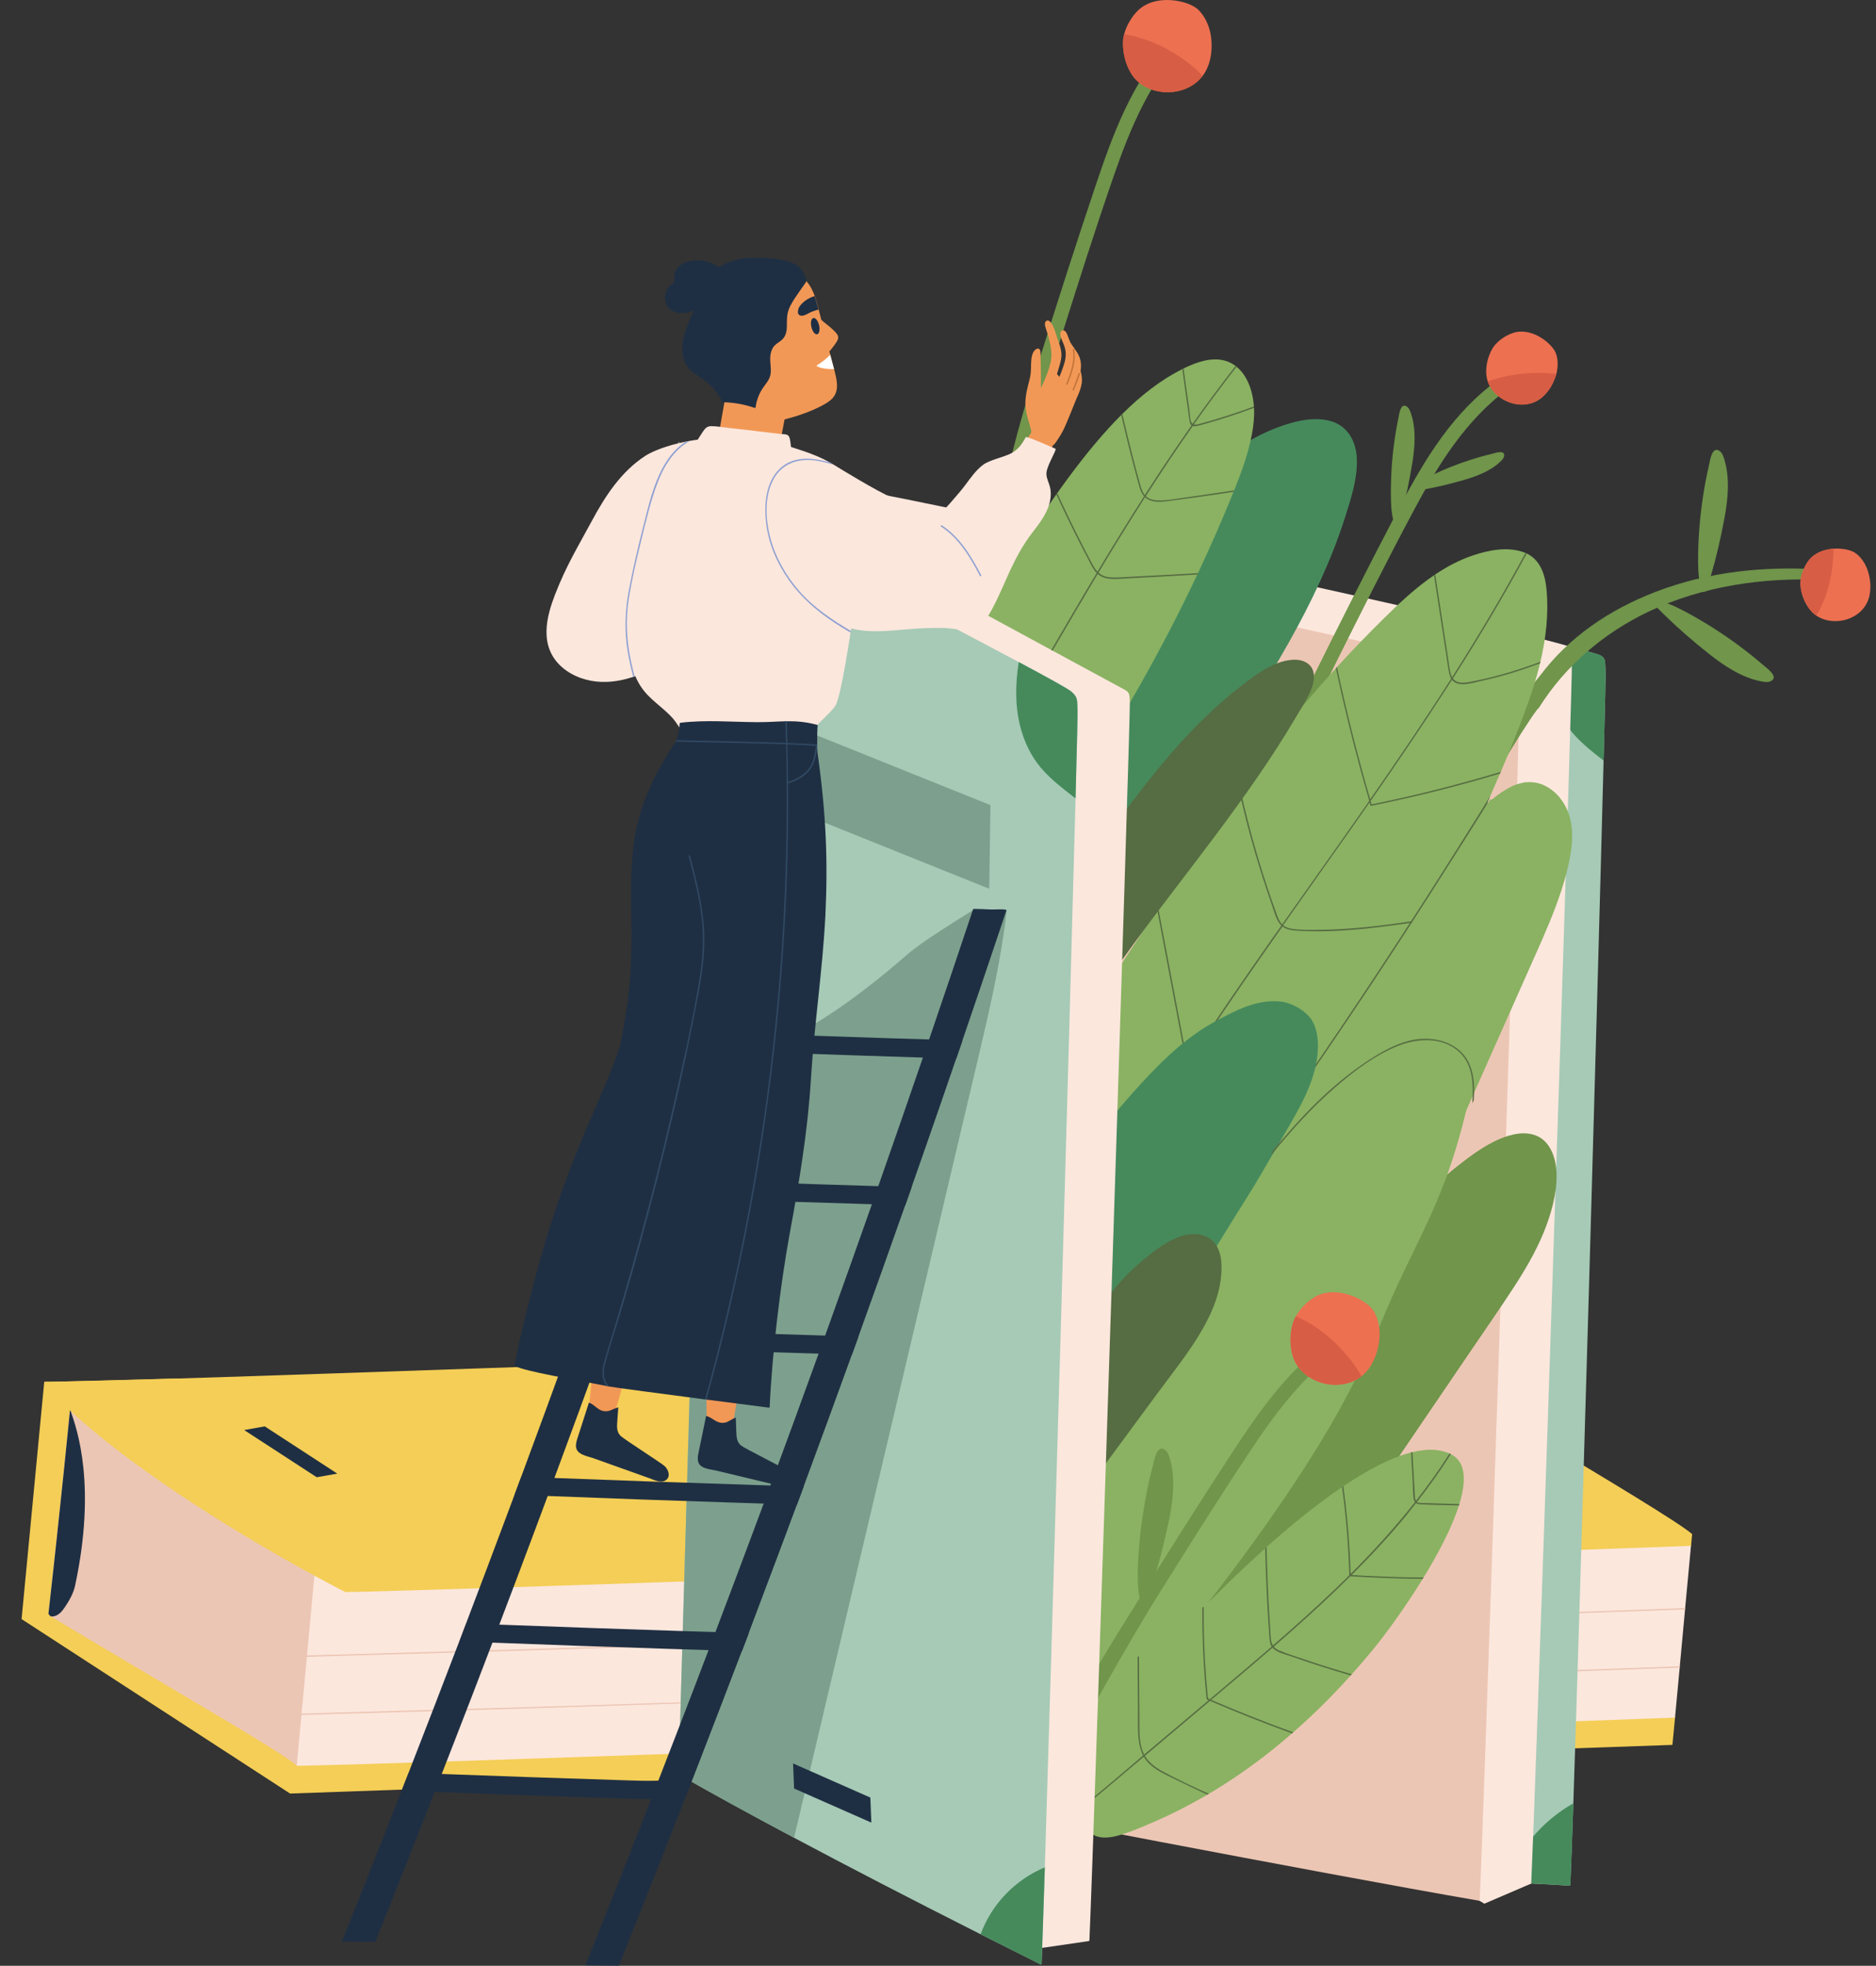 <?xml version="1.0" encoding="utf-8"?>
<!-- Generator: Adobe Illustrator 25.2.0, SVG Export Plug-In . SVG Version: 6.00 Build 0)  -->
<svg version="1.1" id="레이어_1" xmlns="http://www.w3.org/2000/svg" xmlns:xlink="http://www.w3.org/1999/xlink" x="0px"
	 y="0px" viewBox="0 0 335.52 351.59" style="enable-background:new 0 0 335.52 351.59;" xml:space="preserve">
<rect x="0" y="0" width="335.52" height="351.59" fill="#333333" stroke="none"/>
<style type="text/css">
	.st0{fill:#F4CE56;}
	.st1{fill:#FCE7DD;}
	.st2{fill:#ECC6B4;}
	.st3{fill:#1F2F43;}
	.st4{fill:#A6CAB6;}
	.st5{fill:#468A5C;}
	.st6{fill:#70954B;}
	.st7{fill:#ED7051;}
	.st8{fill:#D75D44;}
	.st9{fill:#8AB262;}
	.st10{fill:#566C42;}
	.st11{fill:#7CA08D;}
	.st12{fill:#F29856;}
	.st13{fill:#8FA1D2;}
	.st14{fill:#314A64;}
	.st15{fill:#FFFFFF;}
	.st16{fill:#C17238;}
</style>
<g>
	<g>
		<path class="st0" d="M299.6,307.02c0,0.06-0.01,0.12-0.02,0.18c-0.15,1.61-0.31,3.23-0.47,4.88c-0.99,0.03-8.49,0.29-20.31,0.71
			c-59.23,2.08-226.92,7.99-226.92,7.99L3.86,289.58l4.05-42.41h0.02l2.02-0.05h0.09l21.73-0.57l0,0.01l-3.06,6.68l-4.07,8.88
			l-12.05,26.33c10.18-0.56,29.55-1.99,52.91-3.76c70.02-5.31,175.93-13.74,177.96-11.53c0.57,0.62,3.5,2.54,7.74,5.18
			c0.54,0.34,1.1,0.68,1.68,1.04c4.43,2.73,9.97,6.06,15.69,9.45c0.11,0.07,0.22,0.13,0.34,0.2c5.55,3.3,11.24,6.64,16.2,9.55
			c0.13,0.08,0.27,0.16,0.4,0.23C292.8,303.08,298.45,306.35,299.6,307.02z"/>
		<path class="st1" d="M302.45,276.3c-0.01,0.06-0.01,0.12-0.02,0.18c-0.36,3.76-0.7,7.44-1.04,11.12
			c-0.01,0.08-0.01,0.17-0.02,0.25c-0.31,3.37-0.62,6.74-0.94,10.16c-0.01,0.08-0.01,0.17-0.02,0.25c-0.26,2.87-0.54,5.78-0.82,8.76
			c0,0.06-0.01,0.12-0.02,0.18c-1.83,0.06-13.01,0.48-29.7,1.09c-60.93,2.23-195.3,7.13-216.75,7.54c0,0-0.06-0.06-0.18-0.17
			c-0.5-0.48-2.02-1.98-4.26-4.21c-0.08-0.08-0.16-0.16-0.24-0.24c-3.65-3.64-26.3-19.67-39.78-22.55
			c2.15-19.07,3.85-36.36,3.85-36.36s0.01,0,0.02,0c0.39,0.02,6.35,0.29,16.17,0.95c9.07,0.61,21.44,1.55,35.76,2.94
			c61.95,6,172.72,10.58,174.45,12.46c0.66,0.71,6.41,1.67,14.25,2.67C269.6,273.39,295.23,275.67,302.45,276.3z"/>
		<path class="st2" d="M56.52,278.64c-0.31,3.55-2.33,25.21-3.45,37.16c-2.39-2.29-21.13-12.99-44.01-26.71
			c-0.17-0.1-0.26-0.3-0.39-0.44c2.15-19.07,3.85-36.36,3.85-36.36s0.03,0,0.1,0.01C14.24,252.45,30.44,264.3,56.52,278.64z"/>
		<path class="st0" d="M302.64,274.38c-0.06,0.64-0.12,1.28-0.18,1.92c-0.01,0.06-0.01,0.12-0.02,0.18
			c-6.27,0.22-25.02,0.9-49.52,1.78c-0.57,0.02-1.14,0.04-1.72,0.06c-62.15,2.23-159.52,5.68-185.7,6.35
			c-1.47,0.04-2.71,0.06-3.71,0.08c-0.06,0-19.97-10.12-37.15-22.65c-4.33-3.16-8.49-6.48-12.11-9.82c-0.15-0.13-0.29-0.27-0.43-0.4
			c-1.81-1.7-2.68-3.02-4.17-4.72c-0.01-0.01-0.01-0.02-0.02-0.03c0.62,0,1.3-0.01,2.05-0.02h0.09c4.89-0.07,12.37-0.27,21.72-0.56
			c63.88-1.96,214.76-8,217.16-5.39C250.88,243.29,298.12,270.4,302.64,274.38z"/>
		<g>
			<path class="st2" d="M281.28,288.33c6.71-0.24,13.42-0.48,20.12-0.73c-0.01,0.08-0.01,0.17-0.02,0.25
				c-10.29,0.38-20.59,0.74-30.88,1.11c-0.55,0.02-1.08,0.04-1.6,0.06c-7.2,0.26-12.3,0.47-16.44,0.65
				c-11.27,0.51-15.47,0.84-35.93,1.49c-28.64,0.92-104.21,3.52-132.86,4.35c-10.2,0.3-20.41,0.59-30.61,0.87
				c0.01-0.08,0.01-0.16,0.01-0.25c13.79-0.38,27.59-0.78,41.38-1.19c28.64-0.84,104.21-3.45,132.86-4.38
				c12.9-0.42,19.33-0.71,25.16-0.99c4.73-0.23,9.05-0.46,16.09-0.76C272.02,288.67,276.13,288.51,281.28,288.33z"/>
			<path class="st2" d="M285.1,298.57c5.11-0.18,10.23-0.37,15.34-0.56c-0.01,0.08-0.01,0.17-0.02,0.25
				c-4.97,0.18-9.94,0.36-14.92,0.54c-4.69,0.17-9.38,0.33-14.07,0.5c-7.96,0.28-13.45,0.51-17.86,0.7
				c-11.4,0.51-15.54,0.84-36.1,1.5c-28.64,0.92-104.21,3.52-132.86,4.35c-11.73,0.34-23.45,0.67-35.18,1l-0.24-0.24
				c15.4-0.43,30.8-0.87,46.2-1.32c28.64-0.84,104.21-3.45,132.86-4.38c12.89-0.42,19.33-0.71,25.15-1
				c7.05-0.35,13.19-0.69,28.82-1.24L285.1,298.57z"/>
		</g>
		<path class="st3" d="M12.61,252.3c-0.06-0.01-0.1-0.01-0.1-0.01s-1.69,17.29-3.85,36.36c0.13,0.15,0.26,0.29,0.39,0.44
			c0.08,0.01,0.16,0.02,0.24,0.02c1.11,0,1.83-0.94,2.39-1.78c0.79-1.19,1.48-2.43,1.77-3.82C17.24,265.71,13.84,255.76,12.61,252.3
			z"/>
		<polygon class="st3" points="60.32,263.56 47.35,255.11 43.67,255.77 56.65,264.21 		"/>
	</g>
	<path class="st4" d="M287.15,119.95c-0.13-1.6,0.18-2.31-1.3-2.9c-0.38-0.15-4.8-1.3-4.8-1.3s-1.85-0.49-4.13-1.07
		c-1.32-0.34-2.78-0.71-4.11-1.05c-26.39-6.61-97.02-20.83-122.96-24.44c-25.58-0.61-28.4-10.06-28.5-10.27
		c-0.89,24.08,38.05,50.14,64.31,75.58c13.56,13.14,23.74,26.11,23.28,38.56c-1.28,34.62-2.57,68.49-3.86,103.11
		c-0.01,0.04-0.01,0.82,0.03,0.84c19.09,11.21,53.81,31.25,65.1,37.76c2.32,1.34,3.66,2.11,3.66,2.11s3.88,0.18,6.73,0.38
		c0,0,0,0,0,0c0.08,0.04,0.25-0.06,0.25-0.17c0.12-2.54,0.31-7.61,0.54-14.56c1.37-40.72,4.38-146.05,5.41-186.47
		C287.06,126.33,287.19,120.36,287.15,119.95z"/>
	<path class="st5" d="M270.22,334.76c2.32,1.34,3.66,2.11,3.66,2.11s3.88,0.18,6.73,0.38c0,0,0,0,0,0c0.08,0.04,0.25-0.06,0.25-0.17
		c0.12-2.54,0.31-7.61,0.54-14.56C276.52,325.29,272.56,329.57,270.22,334.76z"/>
	<path class="st5" d="M287.15,119.95c-0.13-1.6,0.18-2.31-1.3-2.9c-0.38-0.15-4.8-1.3-4.8-1.3s-1.85-0.49-4.13-1.07
		c-0.29,3.3-0.13,6.63,0.83,9.82c0.61,2.04,1.54,4,2.82,5.72c1.36,1.83,3.1,3.33,4.87,4.75c0.46,0.37,0.91,0.72,1.38,1.08
		C287.06,126.33,287.19,120.36,287.15,119.95z"/>
	<path class="st1" d="M281.12,118.77c-0.05-0.63-0.03-1.81-0.08-3.02c-10.09-3.39-106.2-24.05-123.71-27.39
		c-7.53-1.44-13.05-0.13-13.08,0.68c-0.37,9.88,5.4,20.6,13.52,31.63c6.15,8.35,13.65,16.89,20.86,25.38
		c2.39,2.82,4.75,5.64,7.02,8.44c11.15,13.79,20.08,27.27,19.62,39.48c-1.23,33.07-2.21,63.48-3.44,96.55
		c-0.01,0.04,0.05,8.69,0.08,8.71c0.69,0.43,1.38,0.86,2.06,1.29c22.69,14.25,37.7,25.91,60.63,39.44c0,0,0,0,0,0
		c0.29,0.17,0.58,0.34,0.88,0.52l8.14-3.5c0.06,0.03,0.19-0.03,0.23-0.12c0.01-0.02,0.01-0.03,0.01-0.05
		c0.19-4.1,0.62-15.55,1.17-31.2C277.21,244.8,281.28,120.6,281.12,118.77z"/>
	<path class="st2" d="M271.79,123.62c-0.13-1.53,0.17-2.21-1.24-2.77c-0.61-0.24-11.84-2.75-27.49-6.21
		c-5.26-1.16-11.01-2.42-17.03-3.74c-25.48-5.59-55.67-12.17-72.63-15.87c-1.67-0.37-3.22-0.7-4.61-1.01
		c-0.09,2.52,2.08,6.05,5.29,10.23c8.73,11.37,25.16,27.6,24.57,41.8c-1.94,46.82-4.68,110.8-5.54,134.18
		c-0.01,0.03-1.03,35.82-1.19,41.58c-0.01,0.51-0.02,0.78-0.02,0.78s63.48,12.32,92.74,17.38c0,0,0,0,0.01,0
		c0.23-5.28,0.64-16.46,1.15-31.1c0.25-7.06,0.52-14.92,0.81-23.32c0-0.04,0-0.07,0.01-0.11
		C268.81,220.9,271.92,125.23,271.79,123.62z"/>
	<path class="st6" d="M325.56,101.86c-9.95-0.65-20.08,0.38-29.42,3.98c-8.4,3.23-15.54,8.14-20.64,14.92
		c-2.1,2.46-15.82,20.52-15.76,21.04c0.06,0.55-3.14,16.78-0.82,12.31c8.29-15.93,16.27-28.03,16.23-27.39
		c4.7-7.58,11.68-13.51,19.7-17.33c9.66-4.59,20.53-6.15,31.16-5.68C325.86,103.09,325.71,102.47,325.56,101.86z"/>
	<path class="st7" d="M334.13,102.31c-0.38-1.3-1.21-2.67-2.36-3.44c-0.74-0.5-2.25-0.85-3.85-0.73c-1.64,0.11-3.36,0.71-4.45,2.12
		c-0.92,1.21-1.59,3.06-1.45,4.55c0.15,1.55,0.78,3.14,1.78,4.34c0.3,0.36,0.65,0.68,1.03,0.94c0.88,0.61,1.93,0.93,3.03,0.99
		c2.8,0.16,5.64-1.42,6.41-4.22C334.67,105.37,334.56,103.76,334.13,102.31z"/>
	<path class="st6" d="M305.68,83.07c-0.84,3.62-1.41,7.3-1.72,11c-0.17,2.09-0.27,4.19-0.26,6.29c0,1.88,0.12,3.77,0.75,5.55
		c0.22-0.06,0.44-0.11,0.67-0.15c1.12-3.42,2.05-6.9,2.77-10.43c0.71-3.44,1.43-7.03,1.03-10.56c-0.09-0.84-0.25-1.67-0.49-2.48
		c-0.17-0.58-0.38-1.29-0.91-1.65C306.18,79.75,305.84,82.37,305.68,83.07z"/>
	<path class="st6" d="M315.47,119.05c-2.81-2.43-5.8-4.65-8.93-6.65c-1.77-1.13-3.58-2.19-5.44-3.17c-1.66-0.87-3.39-1.65-5.26-1.93
		c-0.05,0.22-0.11,0.44-0.18,0.66c2.51,2.58,5.15,5.03,7.93,7.32c2.71,2.23,5.56,4.54,8.86,5.84c0.79,0.31,1.6,0.56,2.43,0.72
		c0.59,0.12,1.31,0.27,1.88-0.04C318.17,121.04,316.01,119.52,315.47,119.05z"/>
	<path class="st8" d="M323.47,100.25c-0.92,1.21-1.59,3.06-1.45,4.55c0.15,1.55,0.78,3.14,1.78,4.34c0.3,0.36,0.65,0.68,1.03,0.94
		c0.86-1.35,1.51-2.84,1.98-4.36c0.77-2.47,1.06-5.02,1.11-7.59C326.28,98.24,324.55,98.84,323.47,100.25z"/>
	<path class="st9" d="M271.73,141.78c0.34-0.69,0.68-1.38,1.02-2.08C272.7,140.53,272.31,141.24,271.73,141.78z"/>
	<g>
		<path class="st6" d="M250.1,74.77c-0.63,3.07-1.04,6.18-1.23,9.31c-0.1,1.77-0.14,3.54-0.1,5.31c0.04,1.58,0.18,3.18,0.74,4.67
			c0.18-0.05,0.37-0.1,0.56-0.14c0.87-2.91,1.59-5.86,2.13-8.85c0.53-2.91,1.06-5.96,0.66-8.92c-0.1-0.71-0.25-1.4-0.47-2.08
			c-0.16-0.48-0.34-1.08-0.8-1.37C250.46,71.97,250.23,74.18,250.1,74.77z"/>
		<path class="st6" d="M266.92,81.14c-2.54,0.61-5.03,1.4-7.45,2.37c-1.37,0.55-2.71,1.15-4.03,1.81c-1.18,0.59-2.33,1.26-3.25,2.21
			c0.11,0.12,0.21,0.24,0.3,0.37c2.5-0.37,4.98-0.88,7.42-1.53c2.38-0.63,4.87-1.31,6.96-2.66c0.5-0.32,0.97-0.68,1.4-1.09
			c0.31-0.29,0.69-0.64,0.75-1.09C269.16,80.41,267.41,81.02,266.92,81.14z"/>
		<path class="st6" d="M187.14,198.36c3.51,0.18,7.01,0.37,10.52,0.55c0.1,0.01,0.2,0.01,0.3,0.02c3.01-6.52,6.03-13.05,9.06-19.56
			c4.56-9.8,9.15-19.59,13.8-29.35c4.63-9.71,9.31-19.39,14.08-29.03c4.76-9.61,9.59-19.17,14.56-28.68
			c4.44-8.5,9.22-17.11,17.15-23.38c0.49-0.39,1-0.77,1.52-1.14c0.32,0.35,0.64,0.7,0.98,1.04c0.21,0.21,0.42,0.43,0.64,0.66
			c-7.67,5.71-12.53,13.63-16.8,21.62c-4.98,9.32-9.71,18.78-14.42,28.24c-9.53,19.17-18.71,38.51-27.75,57.91
			c-3.39,7.27-6.76,14.54-10.12,21.82c2.44,0.15,4.88,0.29,7.29,0.33c0.2,0,0.25,0.27,0.06,0.27c-2.47-0.04-4.97-0.19-7.46-0.34
			c-1.63,3.52-3.25,7.04-4.88,10.56c-0.07,0.15-0.36,0-0.3-0.14c1.61-3.48,3.21-6.96,4.82-10.44c-0.66-0.04-1.33-0.08-1.99-0.11
			c-1.48,3.2-2.96,6.4-4.43,9.6c-0.07,0.15-0.36,0-0.3-0.14c1.46-3.16,2.92-6.32,4.38-9.47c-0.04,0-0.08,0-0.13-0.01
			c-3.51-0.18-7.01-0.37-10.52-0.55C187,198.61,186.94,198.35,187.14,198.36z"/>
		<path class="st7" d="M278.22,67.31c0.05-0.14,0.09-0.28,0.13-0.43c0.31-1.2,0.35-2.59-0.1-3.74c-0.65-1.67-4.24-4.68-7.6-3.61
			c-1.45,0.46-3.06,1.6-3.79,2.91c-0.76,1.36-1.16,3.02-1.03,4.58c0.04,0.42,0.12,0.83,0.26,1.22c0.36,1.06,1.06,1.97,1.97,2.68
			c2.21,1.73,5.44,2.06,7.68,0.2C276.92,70.14,277.74,68.75,278.22,67.31z"/>
		<path class="st8" d="M278.22,67.31c0.05-0.14,0.09-0.28,0.13-0.43c-4.12-0.49-8.34-0.02-12.26,1.34c0.36,1.06,1.06,1.97,1.97,2.68
			c2.21,1.73,5.44,2.06,7.68,0.2C276.92,70.14,277.74,68.75,278.22,67.31z"/>
	</g>
	<path class="st9" d="M269.51,143.21c0.52-0.11,1.03-0.31,1.5-0.58c-0.85,1.73-1.71,3.46-2.56,5.19c-0.7,1.41-1.39,2.82-2.09,4.23
		c-0.22,0.45-0.27,0.82-0.81,0.78c-0.36-0.03-0.74-0.14-1.1-0.21c-0.72-0.14-1.45-0.27-2.17-0.41c1.09-3.23,2.57-6.29,4.25-9.26
		C267.48,143.29,268.49,143.43,269.51,143.21z"/>
	<g>
		<path class="st6" d="M211.72,6.81c-0.38-0.29-0.76-0.58-1.13-0.88c-0.45,0.45-0.89,0.9-1.32,1.36
			c-6.85,7.43-10.22,16.69-13.28,25.78c-3.42,10.16-6.69,20.37-9.89,30.6c-2.21,7.1-4.43,13.72-6.78,24.87
			c0.82,0.22,1.84,0.23,2.6,0.55c1.93-8.84,4.95-19.51,7.5-27.61c3.17-10.08,6.36-20.16,9.82-30.15
			c2.97-8.56,6.53-17.15,13.21-23.99C212.2,7.17,211.96,6.98,211.72,6.81z"/>
		<path class="st7" d="M216.56,6.37c-0.26-1.7-1.07-3.57-2.38-4.75c-1.7-1.52-7.52-2.85-10.71,0.31c-1.07,1.06-2.01,2.64-2.42,4.19
			c-0.12,0.44-0.19,0.88-0.2,1.3c-0.08,1.98,0.44,4.09,1.49,5.78c1.07,1.72,2.82,2.75,4.78,3.13c2.96,0.58,6.16-0.39,7.96-2.75
			c0.34-0.44,0.63-0.93,0.86-1.46C216.71,10.33,216.85,8.28,216.56,6.37z"/>
		<path class="st6" d="M164.17,250.87c-2.02-11.58-2.46-23.41-1.99-35.19c0.08-2.06,0.18-4.12,0.3-6.18
			c0.88-15,2.78-29.97,4.97-44.82c2.53-17.17,5.68-34.24,9.22-51.23c1.82-8.75,3.75-17.47,5.76-26.18c-0.05,0-0.1-0.01-0.15-0.02
			c0-0.04,0-0.07,0-0.1c-0.06-1.05-1.64-1.04-2.38-1.02c-0.13,0.01-0.16,0.17-0.08,0.23c-0.06,0.25-0.11,0.49-0.17,0.74
			c-1.48,6.46-2.93,12.93-4.31,19.41c-3.01,14.1-5.77,28.25-8.15,42.46c-0.48,2.84-0.93,5.69-1.38,8.53
			c-1.85,11.9-3.5,23.86-4.67,35.86c-0.51,5.23-0.94,10.47-1.25,15.71c-0.84,14-0.66,28.17,1.9,41.97
			c0.22,1.18,3.96,18.45,4.72,21.96c1.11,0.06,1.94,0.03,2.37-0.02C167.99,268.83,164.39,252.15,164.17,250.87z"/>
		<path class="st6" d="M176.88,179.95c-3.21,3.66-6.16,7.56-8.81,11.64c-1.5,2.31-2.9,4.67-4.2,7.1c-1.16,2.17-2.19,4.43-2.58,6.88
			c0.29,0.07,0.58,0.15,0.86,0.24c3.41-3.26,6.65-6.7,9.67-10.33c2.95-3.53,6.01-7.24,7.74-11.55c0.41-1.03,0.75-2.09,0.97-3.17
			c0.16-0.78,0.36-1.72-0.03-2.46C179.52,176.43,177.5,179.24,176.88,179.95z"/>
		<path class="st6" d="M169.14,153.36c0.11-0.47,0.16-0.95,0.24-1.42c-0.51-1.69-1.28-3.3-2.12-4.86c-1.3-2.42-2.71-4.79-4.22-7.09
			c-2.66-4.08-5.61-7.97-8.83-11.63c-0.62-0.7-2.64-3.51-3.62-1.65c-0.39,0.75-0.19,1.69-0.03,2.46c0.22,1.08,0.56,2.14,0.97,3.17
			c1.74,4.31,4.81,8.01,7.76,11.54c3.01,3.59,6.23,7.01,9.62,10.25C169,153.88,169.08,153.63,169.14,153.36z"/>
		<path class="st8" d="M210,9.53c-2.73-1.69-5.78-2.9-8.94-3.41c-0.12,0.44-0.19,0.88-0.2,1.3c-0.08,1.98,0.44,4.09,1.49,5.78
			c1.07,1.72,2.82,2.75,4.78,3.13c2.96,0.58,6.16-0.39,7.96-2.75C213.62,11.96,211.77,10.62,210,9.53z"/>
	</g>
	<path class="st5" d="M242.67,82.03c-0.12-3.07-1.62-5.88-4.75-6.74c-3.31-0.9-7.08,0.22-10.16,1.44
		c-6.61,2.64-12.03,7.53-16.76,12.73c-2.51,2.76-4.87,5.66-7.23,8.56c-2.71,3.33-5.42,6.67-8.1,10.02
		c-5.33,6.65-10.58,13.36-15.59,20.25c-3.4,4.67-6.7,9.43-9.83,14.29c-1.23-1.89-2.76-3.57-4.66-4.86c-0.14-0.1-0.27,0.13-0.13,0.23
		c1.93,1.3,3.43,2.97,4.64,4.86c-1.46,2.27-2.89,4.56-4.28,6.88c-1.07,1.79-2.11,3.59-3.13,5.41c-0.08,0.15,0.15,0.28,0.23,0.13
		c2.31-4.13,4.77-8.19,7.33-12.17c2.24,3.6,3.43,7.95,4.38,12c1.9,8.09-3.16,18.98-2.54,27.27c0.35,4.71,6.82,6.77,6.76,11.49
		c0,0.14,0.18,0.17,0.25,0.07c5.15-7.6,10.26-15.21,15.35-22.85c5.08-7.64,10.14-15.3,15.16-22.98c4.85-7.42,9.72-14.83,14.43-22.34
		c4.43-7.06,8.65-14.27,12.11-21.86c1.67-3.67,3.16-7.43,4.39-11.27C241.61,89.22,242.81,85.61,242.67,82.03z"/>
	<path class="st9" d="M280.56,145.54c-0.71-2.09-2.21-3.99-4.2-4.99c-2.19-1.1-4.56-0.74-6.65,0.44c-1.32,0.74-2.54,1.67-3.68,2.7
		c-0.05,0.04-0.1,0.09-0.15,0.13c0.22-0.5,0.45-1.01,0.67-1.51c0.59-1.32,1.16-2.64,1.73-3.96c0.04-0.1,0.09-0.2,0.13-0.3
		c1.49-3.48,2.92-6.98,4.24-10.53c1.08-2.89,2.05-5.86,2.78-8.88c0.02-0.1,0.05-0.19,0.07-0.29c0.99-4.21,1.49-8.52,1.1-12.85
		c-0.24-2.68-1.07-5.31-3.55-6.51c-0.07-0.03-0.15-0.07-0.23-0.1c-0.14-0.06-0.28-0.11-0.42-0.16c-2.83-0.98-6.16-0.34-8.92,0.59
		c-2.42,0.81-4.67,2-6.77,3.41c-0.08,0.05-0.15,0.1-0.23,0.15c-3.24,2.2-6.15,4.93-8.91,7.65c-2.89,2.85-5.71,5.77-8.45,8.76
		c-0.07,0.07-0.13,0.15-0.2,0.23c-2.02,2.21-3.99,4.46-5.93,6.75c-2.61,3.09-6.63,8.5-11.17,14.89c-0.07,0.09-0.13,0.18-0.2,0.27
		c-4.6,6.49-9.73,13.96-14.47,21.03c-0.06,0.1-0.13,0.2-0.2,0.29c-3.8,5.68-7.34,11.08-10.14,15.51c-0.13,3.07-0.12,6.14-0.06,9.21
		c0.12,5.96,0.39,11.92,0.69,17.86c0.13,2.53-0.1,6.26-0.53,10.69c-0.02,0.22-0.04,0.43-0.06,0.65c-1.68,16.78-6.08,42.94-5.2,52.35
		c0.57,6.07,9.64-15.36,10.31-9.3c0.31,2.75,0.56,5.52,1.03,8.25c0.24,1.38,0.54,2.74,0.96,4.08c0.36,1.12,0.77,2.37,1.45,3.34
		c1.46,2.11,3.83-0.49,5.05-1.54c2.02-1.74,3.98-3.56,5.88-5.44c3.85-3.82,7.45-7.9,10.87-12.11c3.51-4.32,6.83-8.78,10.07-13.31
		c0.83,0.56,1.67,1.12,2.5,1.68c-1.37,2.4-2.78,4.77-4.24,7.12c-0.77,1.23-1.51,2.5-2.36,3.67c-0.09,0.13,0.12,0.25,0.21,0.12
		c1.8-2.47,3.34-5.21,4.89-7.84c0.58-0.97,1.14-1.95,1.7-2.93c0.89,0.6,1.78,1.2,2.67,1.8c0.13,0.09,0.26-0.13,0.12-0.22
		c-0.89-0.6-1.78-1.2-2.68-1.8c0.89-1.57,1.77-3.15,2.63-4.73c2.91-5.39,5.64-10.87,8.26-16.41c5.38-11.36,10.39-22.9,15.5-34.38
		c2.67-5.99,5.34-11.98,8-17.98c1.73-3.88,3.47-7.81,4.79-11.87c0.03-0.09,0.06-0.19,0.09-0.29c0.52-1.63,0.97-3.29,1.31-4.97
		C281.24,151.21,281.48,148.25,280.56,145.54z M192.38,185.45c1.07-1.85,2.59-4.31,4.41-7.19c0.1-2.45,0.28-4.91,0.59-7.35
		C197.73,168.25,192.15,185.16,192.38,185.45z"/>
	<path class="st10" d="M266.03,143.68c-2.21,3.62-4.51,7.19-6.77,10.76c-4.56,7.22-9.2,14.38-13.91,21.49
		c-4.72,7.11-9.51,14.17-14.39,21.18c-4.9,7.04-9.87,14.02-14.93,20.95c-0.09,0.13-0.31,0-0.21-0.12c0.61-0.84,1.23-1.69,1.84-2.53
		c5.01-6.91,9.95-13.87,14.8-20.89c4.86-7.02,9.64-14.09,14.33-21.22c4.7-7.13,9.32-14.3,13.86-21.53c1.97-3.14,3.97-6.28,5.9-9.46
		C266.33,142.81,265.98,143.72,266.03,143.68z"/>
	<path class="st10" d="M252.48,165.01c0.04-0.09,0.08-0.17,0.12-0.26c-5.55,0.84-11.18,1.51-16.78,1.55c-1.6,0.01-3.3,0.07-4.89-0.2
		c-0.56-0.1-1.05-0.29-1.45-0.62c4.24-6.02,8.51-12.02,12.74-18.05c0.91-1.3,1.82-2.6,2.73-3.91c0.05,0.17,0.1,0.34,0.15,0.52
		c0.02,0.07,0.08,0.1,0.15,0.08c7.76-1.57,15.45-3.49,23.03-5.77c0.04-0.1,0.09-0.2,0.13-0.3c-4.18,1.26-8.39,2.41-12.62,3.46
		c-3.48,0.86-6.97,1.64-10.49,2.35c-0.06-0.2-0.11-0.4-0.17-0.6c4.51-6.48,8.96-13.01,13.25-19.65c0.44-0.67,0.87-1.35,1.3-2.02
		c0.1,0.12,0.2,0.23,0.33,0.33c1.26,0.94,3.4,0.19,4.76-0.1c2-0.43,3.98-0.95,5.93-1.55c1.59-0.49,3.16-1.04,4.72-1.62
		c0.02-0.1,0.05-0.19,0.07-0.29c-0.86,0.33-1.72,0.64-2.58,0.93c-1.83,0.62-3.68,1.19-5.54,1.67c-0.95,0.24-1.91,0.47-2.88,0.67
		c-0.93,0.19-1.91,0.45-2.87,0.47c-0.77,0.01-1.37-0.24-1.77-0.76c4.65-7.29,9.09-14.7,13.19-22.31c0,0,0.01-0.01,0.01-0.02
		c-0.07-0.03-0.15-0.07-0.23-0.1c-3.97,7.37-8.25,14.56-12.74,21.62c-0.12,0.2-0.25,0.39-0.38,0.59c-0.1-0.18-0.19-0.38-0.25-0.61
		c-0.24-0.94-0.33-1.93-0.47-2.89c-0.32-2.08-0.64-4.16-0.96-6.24c-0.44-2.88-0.88-5.76-1.32-8.63c-0.08,0.05-0.15,0.1-0.23,0.15
		c0.39,2.52,0.77,5.05,1.16,7.57c0.34,2.2,0.68,4.41,1.02,6.61c0.16,1.05,0.29,2.1,0.49,3.14c0.08,0.4,0.19,0.81,0.4,1.16
		c-4.66,7.3-9.53,14.47-14.48,21.58c-2.19-7.56-4.12-15.2-5.78-22.89c-0.05-0.26-0.11-0.52-0.16-0.77c-0.07,0.07-0.13,0.15-0.2,0.23
		c1.27,5.96,2.71,11.89,4.3,17.77c0.54,1.98,1.1,3.96,1.67,5.93c-0.28,0.4-0.56,0.8-0.83,1.2c-4.88,6.99-9.83,13.93-14.74,20.9
		c-0.13-0.13-0.25-0.27-0.36-0.44c-0.39-0.61-0.61-1.33-0.85-2.01c-1.08-2.98-2.07-5.98-2.98-9.01c-1.26-4.19-2.36-8.43-3.3-12.7
		c-0.07,0.09-0.13,0.18-0.2,0.27c0.79,3.58,1.7,7.14,2.72,10.67c0.92,3.19,1.94,6.36,3.04,9.49c0.43,1.21,0.75,2.69,1.57,3.71
		c0.07,0.08,0.14,0.15,0.21,0.23c-0.55,0.78-1.11,1.57-1.66,2.35c-5.15,7.34-10.23,14.72-15.11,22.24
		c-1.62-8.55-3.23-17.09-4.85-25.64c-0.13-0.67-0.25-1.35-0.38-2.02c-0.06,0.1-0.13,0.2-0.2,0.29c1.55,8.18,3.09,16.36,4.64,24.53
		c0.2,1.05,0.4,2.09,0.59,3.14c-0.28,0.43-0.56,0.86-0.83,1.29c-5.1,7.92-9.97,16-14.43,24.31c-0.05,0.1-0.11,0.2-0.16,0.31
		c-0.55,1.04-1.1,2.08-1.64,3.12c-0.07,0.14,0.14,0.27,0.21,0.13c0.5-0.97,1.01-1.93,1.53-2.9c3.98-7.46,8.3-14.73,12.82-21.87
		c0.85-1.35,1.72-2.69,2.58-4.03c0.35,1.85,0.7,3.7,1.05,5.56c0.03,0.16,0.27,0.09,0.24-0.07c-0.37-1.93-0.73-3.86-1.1-5.79
		c4.29-6.61,8.73-13.12,13.24-19.58c1.21-1.74,2.43-3.47,3.65-5.21c0.78,0.62,1.83,0.71,2.82,0.77c6.61,0.39,13.28-0.44,19.81-1.37
		C252.13,165.06,252.3,165.04,252.48,165.01z"/>
	<path class="st5" d="M234.69,182.58c-1.02-1.75-3.56-3.19-5.51-3.43c-4.29-0.52-8.12,1.53-11.86,3.55
		c-4.02,2.17-7.54,5.2-10.72,8.45c-7,7.14-13.08,15.29-18.73,23.51c-5.88,8.55-11.25,17.45-16.36,26.48
		c-5.16,9.11-10.08,18.34-15,27.58c-0.95,1.79-1.9,3.58-2.84,5.38c2.31,1.83,4.63,3.65,6.97,5.46c4.57,3.52,9.2,6.98,13.89,10.34
		c0.89-1.29,1.79-2.58,2.68-3.88c6.23-9.06,12.33-18.2,18.32-27.42c5.96-9.18,11.8-18.43,17.51-27.76
		c5.74-9.37,11.37-18.82,16.87-28.34c2.47-4.27,5.15-8.73,5.7-13.73C235.83,186.72,235.76,184.42,234.69,182.58z"/>
	<path class="st10" d="M233.77,118.59c-1.51-0.99-3.65-0.58-5.23,0c-2.02,0.74-3.79,2.01-5.5,3.28c-3.4,2.53-6.56,5.38-9.51,8.42
		c-5.92,6.1-11.02,12.94-15.98,19.83c-0.07-1.07-0.14-2.15-0.23-3.22c-0.01-0.16-0.26-0.15-0.25,0.01c0.09,1.18,0.17,2.35,0.25,3.53
		c-0.61,0.84-1.22,1.69-1.82,2.54c-0.09,0.13,0.13,0.25,0.22,0.12c0.54-0.76,1.08-1.51,1.63-2.27c0.51,8.15,0.66,16.33,0.45,24.49
		c-1.06,1.54-2.11,3.09-3.13,4.65c-0.58,0.89-1.16,1.79-1.72,2.69c-0.09,0.14,0.13,0.25,0.22,0.12c1.49-2.37,3.04-4.7,4.63-7
		c-0.04,1.59-0.1,3.19-0.17,4.78c-0.14,3.19-0.35,6.38-0.6,9.57c-0.01,0.16,0.24,0.15,0.25-0.01c0.39-4.9,0.65-9.8,0.78-14.71
		c3.42-4.95,7.02-9.78,10.66-14.57c5.35-7.04,10.77-14.03,15.8-21.3c2.53-3.65,4.95-7.37,7.21-11.2c1.04-1.77,2.27-3.58,2.95-5.52
		C235.17,121.35,235.23,119.54,233.77,118.59z"/>
	<path class="st6" d="M278.39,210.11c-0.04-3.14-1.2-5.85-3.37-6.88c-2.17-1.02-4.75-0.43-7.04,0.58c-2.54,1.12-5,2.92-7.34,4.77
		c-9.88,7.82-18.01,19.22-25.65,30.68c0.45-1.47,0.74-2.99,0.7-4.5c-0.04-1.27-0.35-2.42-0.89-3.39c-0.07-0.13-0.25,0.03-0.18,0.17
		c1.35,2.4,0.88,5.57-0.08,8.39c0,0-0.01,0.01-0.01,0.01c-0.95,1.43-1.9,2.86-2.84,4.3c-0.09,0.14,0.05,0.31,0.15,0.17
		c0.8-1.21,1.59-2.42,2.39-3.62c-1.28,3.35-3.14,6.25-4.7,9.38c-3.33,6.65-16.02,32.16-14.23,39.51c0.8,3.29,12.42-11.47,14.06-8.92
		c0.77,1.2,1.54,2.54,2.47,3.53c0.92,0.97,1.85,0.45,2.69-0.71c2.49-3.45,4.84-7.11,7.25-10.66c2.39-3.52,4.79-7.04,7.18-10.57
		c4.89-7.19,9.77-14.38,14.66-21.56c2.3-3.38,4.63-6.73,6.88-10.17c2.07-3.16,4.07-6.48,5.58-10.15
		C277.37,217.27,278.44,213.63,278.39,210.11z"/>
	<path class="st9" d="M247.91,234.41c-3.35,7.81-7.97,21.41-31.87,52.29c0.64-0.6,4.71-4.82,10.24-9.78
		c0.08-0.07,0.16-0.14,0.24-0.22c4-3.58,8.75-7.51,13.5-10.73c0.08-0.05,0.15-0.1,0.23-0.15c4.2-2.83,8.41-5.09,12.11-6.04
		c0.08-0.02,0.16-0.04,0.25-0.06c2.5-0.61,4.77-0.6,6.63,0.25c0.08,0.03,0.16,0.07,0.23,0.11c0.04,0.02,0.09,0.04,0.13,0.07
		c2.59,1.38,2.67,4.73,1.4,8.88c-0.02,0.08-0.05,0.17-0.08,0.25c-1.25,3.94-3.68,8.56-6.32,12.87c-0.05,0.08-0.1,0.16-0.15,0.24
		c-3.24,5.27-6.76,10.04-8.77,12.49c-1.27,1.55-2.58,3.08-3.93,4.58c-0.06,0.07-0.12,0.14-0.19,0.21
		c-3.22,3.59-6.64,6.99-10.27,10.16c-0.07,0.06-0.14,0.13-0.21,0.19c-1.19,1.04-2.41,2.05-3.64,3.04
		c-3.57,2.84-7.32,5.45-11.24,7.77c-0.08,0.05-0.16,0.1-0.25,0.14c-3.27,1.92-6.67,3.65-10.17,5.14c-1.87,0.8-3.78,1.62-5.74,2.17
		c-1.71,0.48-3.81,0.71-5.2-0.64c-1.09-1.07-1.31-2.65-1.38-4.17c0-0.1-0.01-0.19-0.01-0.29c-0.02-0.39-0.02-0.77-0.04-1.13
		c-0.09-2.44-0.12-4.88-0.11-7.32c0-4.09,0.1-8.18,0.18-12.27c0.1-5.68,0.17-11.36-0.12-17.04c-0.24-4.6-0.73-9.2-1.64-13.71
		c-1.58,3.04-3.14,6.08-4.69,9.14c-0.08,0.15-0.31,0.02-0.23-0.13c0.86-1.7,1.73-3.39,2.6-5.09c0.74-1.44,1.49-2.88,2.24-4.32
		c-1-4.84-2.49-9.56-4.67-14.05c-0.07-0.15,0.15-0.29,0.23-0.13c0.97,2,1.82,4.05,2.55,6.15c0.87,2.5,0.76,2.78,1.3,5.36
		c6.48-12.48,11.85-23.12,19.59-34.86c9.63-14.61,11.45-19.09,21.08-32.37c3.63-5,13.94-14.9,23.31-15.48
		c2.36-0.15,9.59,1.98,7.69,10.54C258.71,214.51,253.88,220.47,247.91,234.41z"/>
	<path class="st10" d="M216.64,221.74c-1.74-1.39-4.15-1.21-6.1-0.4c-2.32,0.97-4.44,2.62-6.36,4.23c-3.04,2.57-5.68,5.61-7.8,8.97
		c0.05-1.37,0.11-2.74,0.17-4.12c0.01-0.16-0.24-0.16-0.25,0c-0.07,1.51-0.12,3.02-0.18,4.53c-0.77,1.25-1.47,2.54-2.09,3.87
		c-0.07,0.14,0.15,0.27,0.21,0.13c0.56-1.19,1.18-2.36,1.86-3.49c-0.27,7.14-0.45,14.28-0.55,21.43c-0.03,2.53-0.05,5.06-0.06,7.58
		c0,0.13,0.16,0.16,0.23,0.06c3.72-5.06,7.44-10.11,11.17-15.17c3.31-4.49,6.98-8.92,9.41-13.98c1.08-2.26,1.88-4.68,2.1-7.19
		C218.59,226.04,218.51,223.24,216.64,221.74z"/>
	<path class="st9" d="M224.26,72.7c0.01,0.09,0.01,0.17,0.02,0.26c0.08,1.61-0.09,3.22-0.4,4.82c-0.62,3.25-1.74,6.38-2.96,9.44
		c-0.07,0.17-0.13,0.33-0.2,0.5c-0.04,0.09-0.07,0.18-0.11,0.27c-1.98,4.9-4.1,9.74-6.35,14.52c-0.04,0.08-0.08,0.17-0.12,0.25
		c-3.21,6.8-6.68,13.47-10.38,20c-4.92,8.69-10.26,17.13-16.01,25.3c0.12,0.25,0.22,0.51,0.32,0.77c0.11,0.3,0.21,0.6,0.29,0.91
		c0.05,0.17,0.18,1.06,0.55,0.8c-0.14,0.1-0.29-0.12-0.15-0.22c0.47-0.34,0.64,0.93-0.1,0.62c-0.52-0.22-0.57-1.21-0.72-1.66
		c-0.11-0.33-0.24-0.65-0.37-0.96c-1.7,2.42-3.44,4.81-5.21,7.17c-0.1,0.14-0.31-0.04-0.2-0.17c0.96-1.27,1.9-2.55,2.83-3.83
		c0.83-1.14,1.65-2.29,2.46-3.44c-0.18-0.38-0.37-0.75-0.59-1.11c-1.57-2.66-3.97-4.72-6.41-6.57c-2.59-1.97-5.29-3.77-7.77-5.88
		c-2.84-2.41-5.47-5.06-8.04-7.76c-0.13-0.13-0.25-0.27-0.38-0.4c-1.39,2.14-2.79,4.28-4.18,6.42c-0.09,0.14-0.33,0.03-0.24-0.11
		c0.96-1.47,1.92-2.94,2.88-4.42c0.45-0.69,0.91-1.39,1.36-2.08c-1.03-1.08-2.06-2.16-3.05-3.27c-1.16-1.29-2.21-2.69-2.67-4.39
		c-0.04-0.16,0.21-0.25,0.25-0.09c0.49,1.82,1.67,3.28,2.92,4.64c0.89,0.97,1.79,1.93,2.7,2.89c7.25-11.15,14.42-22.37,21.86-33.39
		c0.93-1.38,1.87-2.75,2.83-4.11c0.06-0.08,0.11-0.16,0.17-0.23c2.9-4.09,5.95-8.07,9.34-11.77c0.68-0.74,1.38-1.48,2.1-2.2
		c0.07-0.07,0.14-0.14,0.21-0.2c3.18-3.16,6.71-6,10.72-8c0.08-0.04,0.16-0.08,0.23-0.12c0.35-0.17,0.7-0.34,1.06-0.49
		c2.49-1.1,5.45-1.78,7.89-0.2c0.13,0.08,0.25,0.17,0.37,0.26c0.07,0.05,0.13,0.1,0.19,0.15c1.44,1.19,2.29,3,2.71,4.79
		C224.09,71.14,224.2,71.92,224.26,72.7z"/>
	<path class="st10" d="M253.25,268.84c0.23,0.15,0.53,0.21,0.89,0.22c2.26,0.11,4.53,0.14,6.79,0.2c0.02-0.08,0.05-0.17,0.08-0.25
		l-5.5-0.16c-0.48-0.01-0.97-0.01-1.45-0.04c-0.27-0.02-0.47-0.04-0.64-0.18c2.16-2.75,4.19-5.6,6.06-8.56
		c-0.08-0.04-0.15-0.07-0.23-0.11c-1.85,2.92-3.86,5.74-6,8.46c-0.2-0.31-0.18-0.64-0.2-1.01c-0.06-1.03-0.12-2.05-0.18-3.08
		c-0.09-1.54-0.17-3.08-0.26-4.62c-0.08,0.02-0.16,0.04-0.25,0.06c0.09,1.64,0.19,3.29,0.28,4.93c0.06,1.12,0.03,2.31,0.2,3.42
		c0.04,0.23,0.11,0.4,0.22,0.54c-3.54,4.5-7.41,8.76-11.47,12.81c-0.02-0.05-0.03-0.11-0.04-0.18c-0.05-0.4-0.03-0.82-0.04-1.22
		c-0.11-2.73-0.29-5.45-0.55-8.17c-0.19-2.03-0.43-4.05-0.7-6.08c-0.08,0.05-0.15,0.1-0.23,0.15c0.71,5.23,1.14,10.5,1.29,15.77
		c-0.9,0.9-1.82,1.79-2.74,2.67c-3.54,3.39-7.2,6.67-10.91,9.88c-0.18-0.29-0.3-0.62-0.35-1.03c-0.1-0.79-0.12-1.59-0.17-2.38
		c-0.1-1.55-0.2-3.1-0.28-4.66c-0.16-3.17-0.28-6.34-0.35-9.51c-0.08,0.07-0.16,0.15-0.24,0.22c0.06,2.85,0.16,5.71,0.3,8.56
		c0.08,1.72,0.18,3.44,0.3,5.15c0.05,0.73,0.09,1.47,0.15,2.21c0.05,0.57,0.1,1.16,0.41,1.65c-1.48,1.28-2.97,2.56-4.46,3.83
		c-2.2,1.87-4.42,3.74-6.63,5.61c-0.05-0.03-0.1-0.05-0.14-0.09c-0.24-0.2-0.2-0.44-0.23-0.72c-0.1-1.06-0.19-2.12-0.28-3.18
		c-0.32-4.2-0.45-8.41-0.41-12.63c-0.08,0.07-0.17,0.14-0.25,0.21c-0.05,5.45,0.21,10.9,0.76,16.32c0.01,0.04,0.02,0.09,0.06,0.11
		c0.1,0.04,0.2,0.09,0.3,0.13c-3.78,3.19-7.57,6.38-11.36,9.58c-0.05,0.05-0.11,0.09-0.16,0.14c-0.12-0.22-0.22-0.46-0.31-0.7
		c-0.63-1.75-0.53-3.7-0.54-5.53l-0.09-11.39c-0.08,0.06-0.16,0.11-0.25,0.17c0.02,2.91,0.04,5.82,0.07,8.73
		c0.01,1.98-0.08,4,0.12,5.97c0.11,1.02,0.34,2.02,0.81,2.91c-3.64,3.08-7.25,6.22-10.99,9.2c0,0.09,0.01,0.19,0.01,0.29
		c3.15-2.51,6.21-5.14,9.28-7.73c0.61-0.51,1.21-1.02,1.82-1.53c0.23,0.4,0.51,0.78,0.85,1.13c1.25,1.27,2.94,2.01,4.51,2.78
		c1.88,0.93,3.77,1.83,5.68,2.71c0.11,0.05,0.23,0.1,0.34,0.15c0.08-0.05,0.17-0.1,0.25-0.14c-2.75-1.23-5.48-2.51-8.12-3.93
		c-1.33-0.72-2.56-1.58-3.32-2.86c3.88-3.27,7.77-6.55,11.65-9.83c4.84,2.08,9.73,4.02,14.68,5.81c0.07-0.06,0.14-0.12,0.21-0.19
		c-2.62-0.94-5.22-1.93-7.81-2.96c-1.85-0.74-3.69-1.49-5.52-2.27c-0.37-0.16-0.74-0.31-1.11-0.47c-0.07-0.03-0.16-0.06-0.26-0.09
		c1.59-1.34,3.17-2.68,4.76-4.02c2.08-1.76,4.16-3.53,6.22-5.32c0.76,0.88,2.26,1.16,3.31,1.53c1.54,0.54,3.08,1.07,4.64,1.57
		c2,0.65,4.02,1.27,6.04,1.86c0.06-0.07,0.13-0.14,0.19-0.21c-1.45-0.42-2.9-0.86-4.34-1.31c-1.44-0.45-2.88-0.92-4.31-1.41
		c-1.44-0.49-2.94-0.94-4.34-1.54c-0.41-0.18-0.72-0.4-0.96-0.68c3.11-2.7,6.19-5.44,9.2-8.26c1.52-1.42,3.01-2.87,4.49-4.33
		c4.31,0.27,8.63,0.43,12.95,0.47c0.05-0.08,0.1-0.16,0.15-0.24c-2.1-0.02-4.2-0.07-6.29-0.14c-1.39-0.05-2.78-0.11-4.17-0.18
		c-0.65-0.03-1.31-0.07-1.96-0.11c-0.19-0.01-0.33-0.01-0.42-0.04c3.38-3.37,6.63-6.87,9.67-10.54
		C252.05,270.36,252.65,269.61,253.25,268.84z"/>
	<g>
		<path class="st6" d="M241.91,238.75c-0.3-0.37-0.59-0.75-0.87-1.13c-0.55,0.32-1.09,0.64-1.62,0.99
			c-8.49,5.48-14.08,13.59-19.32,21.62c-5.86,8.98-11.59,18.04-17.24,27.15c-3.92,6.31-7.73,12.17-12.8,22.38
			c0.74,0.41-1.96,7.53-1.3,8.04c4.08-8.08,13.37-24.5,17.86-31.69c5.59-8.96,11.21-17.92,17.06-26.72
			c5.02-7.54,10.62-14.96,18.8-19.91C242.29,239.22,242.1,238.98,241.91,238.75z"/>
		<path class="st7" d="M246.7,239.54c0.18-1.71-0.14-3.73-1.11-5.19c-1.27-1.9-6.57-4.65-10.44-2.38c-1.3,0.76-2.61,2.05-3.39,3.45
			c-0.22,0.4-0.4,0.8-0.52,1.21c-0.57,1.9-0.6,4.07-0.01,5.97c0.6,1.93,2.04,3.37,3.85,4.23c2.72,1.3,6.06,1.16,8.4-0.67
			c0.44-0.34,0.84-0.74,1.2-1.2C245.86,243.41,246.51,241.45,246.7,239.54z"/>
		<path class="st6" d="M206.25,261.91c-1.04,3.96-1.8,7.99-2.26,12.06c-0.26,2.3-0.43,4.6-0.5,6.91c-0.06,2.07,0.06,4.42,0.68,6.4
			c0.24-0.06,0.78-1.27,1.18-1.93c1.34-3.73,2-6,2.92-9.86c0.89-3.76,1.8-7.7,1.49-11.59c-0.07-0.93-0.22-1.85-0.46-2.75
			c-0.17-0.64-0.37-1.43-0.95-1.84C206.91,258.27,206.45,261.15,206.25,261.91z"/>
		<path class="st8" d="M239.56,240.95c-2.22-2.32-4.87-4.26-7.8-5.54c-0.22,0.4-0.4,0.8-0.52,1.21c-0.57,1.9-0.6,4.07-0.01,5.97
			c0.6,1.93,2.04,3.37,3.85,4.23c2.72,1.3,6.06,1.16,8.4-0.67C242.46,244.21,241,242.45,239.56,240.95z"/>
	</g>
	<path class="st1" d="M202.07,125.55c-0.1-1.24,0.09-1.67-1.01-2.24c-1.9-0.99-56.1-30.45-56.1-30.45s11.75,21.47,4.43,18.32
		c-1.69-0.73-3.36-1.46-5.04-2.2c-0.05-0.06-0.21,0.01-0.21,0.11c-1.05,28.18-2.09,56.36-3.14,84.54
		c-0.99,26.72,4.11,75.25,3.12,101.96c-0.01,0.03,41.75,52.87,41.75,52.87s8.77-1.28,8.77-1.28c0.06,0.03,0.19-0.05,0.2-0.13
		C195.6,330.86,202.22,127.42,202.07,125.55z"/>
	<path class="st4" d="M192.72,127.02c-0.11-1.65,0.16-2.25-1.11-3.33c-0.59-0.51-4.2-2.5-9.41-5.28
		c-17.28-9.24-52.24-27.19-53.65-28.48c-0.05-0.1-1.97,53.75-3.11,89.82c-0.11,3.34-0.23,7.34-0.37,11.84
		c-1.28,41.57-3.72,125.75-3.68,125.77c5.32,3.06,12.35,6.92,20.63,11.33c9.65,5.14,21.01,11.03,33.36,17.26
		c3.49,1.76,7.07,3.56,10.7,5.37c0,0,0,0,0,0c0.06,0.07,0.21,0.02,0.21-0.09c0.11-2.78,0.31-8.84,0.58-17.25
		c1.37-43.67,4.44-150.73,5.49-191.17C192.62,133.26,192.75,127.43,192.72,127.02z"/>
	<polygon class="st11" points="176.92,158.96 132.49,141.1 132.71,126.14 177.14,144 	"/>
	<path class="st11" d="M180.05,162.86c-0.18,1.55-0.38,3.1-0.62,4.65c-1.01,6.68-2.5,13.27-4.04,19.84
		c-1.59,6.76-3.19,13.51-4.79,20.27c-3.2,13.57-6.41,27.14-9.61,40.71c-3.22,13.63-6.44,27.27-9.66,40.91
		c-3.1,13.15-6.21,26.3-9.31,39.44c-8.28-4.41-15.31-8.27-20.63-11.33c-0.03-0.02,2.4-84.21,3.68-125.77
		c1.41-0.5,2.84-0.92,4.28-1.34c3.15-0.92,6.23-1.96,9.22-3.32c2.92-1.33,5.73-2.89,8.45-4.61c5.47-3.45,10.52-7.5,15.4-11.72
		c2.59-2.24,8.78-6.05,11.74-7.89c0.3,0.15,1.12,0.88,2.94,0.47c0.3,0.06,0.62,0.08,0.96,0.03c0.57-0.08,1.11-0.18,1.65-0.37
		c0.07-0.03,0.14-0.06,0.21-0.09c0.01,0,0.02,0.01,0.03,0.01C180,162.76,180.05,162.81,180.05,162.86z"/>
	<g>
		<path class="st3" d="M179.98,162.92c-0.03,0.05-0.06,0.1-0.09,0.15c0.01,0.02,0.01,0.04,0,0.07c-0.51,1.52-1.02,3.04-1.53,4.56
			c-2.06,6.13-4.13,12.26-6.23,18.38c-0.37,1.08-0.74,2.16-1.11,3.24c-1.77,5.17-3.56,10.34-5.36,15.51
			c-0.87,2.49-1.74,4.99-2.62,7.48c-0.38,1.08-0.76,2.16-1.14,3.24c-2.76,7.84-5.55,15.67-8.37,23.49c-0.33,0.92-0.66,1.84-1,2.77
			c-0.06,0.15-0.11,0.31-0.17,0.47c-2.85,7.87-5.72,15.74-8.63,23.59c-0.4,1.08-0.8,2.15-1.2,3.23c-1.18,3.18-2.37,6.36-3.56,9.53
			c-1.68,4.48-3.37,8.96-5.06,13.44c-0.41,1.08-0.82,2.15-1.23,3.23c-2.54,6.67-5.1,13.33-7.68,19.99c-0.45,1.16-0.9,2.32-1.35,3.48
			c-0.42,1.08-0.84,2.16-1.26,3.23c-3.85,9.87-7.75,19.73-11.7,29.57c-0.09,0-0.17-0.01-0.26-0.01h0l-5.54-0.05
			c-0.04,0-0.08-0.02-0.1-0.05c-0.03-0.02-0.05-0.06-0.03-0.12c0.6-1.49,1.19-2.98,1.79-4.47c3.33-8.34,6.63-16.69,9.89-25.06
			c0.42-1.08,0.84-2.15,1.26-3.23c1.07-2.74,2.13-5.49,3.19-8.23c1.96-5.07,3.91-10.16,5.84-15.24c0.41-1.08,0.82-2.16,1.23-3.23
			c2.3-6.06,4.59-12.13,6.85-18.21c0.59-1.59,1.19-3.18,1.78-4.77c0.4-1.08,0.8-2.15,1.2-3.23c2.9-7.85,5.78-15.71,8.62-23.58
			c0.39-1.08,0.78-2.16,1.17-3.24c0.24-0.67,0.49-1.35,0.73-2.03c2.57-7.15,5.12-14.3,7.64-21.47c0.38-1.08,0.76-2.15,1.14-3.23
			c1.44-4.1,2.87-8.19,4.29-12.3c1.24-3.56,2.47-7.13,3.69-10.7c0.37-1.08,0.74-2.16,1.11-3.24c2.64-7.73,5.26-15.46,7.84-23.21
			c0.01-0.03,0.03-0.05,0.05-0.06c0.02-0.03,0.05-0.05,0.09-0.05c1,0,1.99,0.06,2.99,0.1c0.89,0.03,1.85-0.1,2.72,0.04
			C179.99,162.76,180.02,162.86,179.98,162.92z"/>
		<path class="st3" d="M136.41,158.69c-0.03,0.05-0.06,0.1-0.09,0.15c0,0.02,0.01,0.04,0,0.07c-0.51,1.52-1.02,3.04-1.53,4.56
			c-2.37,7.05-4.76,14.09-7.17,21.13c-0.37,1.08-0.73,2.15-1.11,3.23c-1.46,4.26-2.94,8.52-4.42,12.77
			c-1.19,3.42-2.39,6.84-3.59,10.25c-0.38,1.07-0.76,2.15-1.14,3.22c-2.77,7.84-5.57,15.68-8.4,23.5c0,0.01,0,0.02-0.01,0.02h0
			c-0.39,1.08-0.78,2.15-1.17,3.23c-2.84,7.85-5.72,15.68-8.62,23.51c-0.4,1.07-0.8,2.15-1.2,3.22c-0.85,2.28-1.7,4.56-2.55,6.84
			c-2.02,5.39-4.05,10.78-6.1,16.16c-0.41,1.07-0.82,2.15-1.23,3.22c-2.2,5.77-4.41,11.53-6.65,17.28c-0.8,2.08-1.61,4.15-2.42,6.22
			c-0.42,1.07-0.84,2.15-1.26,3.22c-3.51,8.96-7.05,17.91-10.63,26.84c-0.09,0-0.17,0-0.26,0h0l-5.54-0.05
			c-0.04,0-0.08-0.02-0.1-0.05c-0.03-0.02-0.05-0.06-0.03-0.12c0.6-1.49,1.19-2.98,1.79-4.47c2.98-7.45,5.92-14.91,8.85-22.38
			c0.42-1.07,0.84-2.14,1.25-3.21c1.42-3.64,2.83-7.28,4.24-10.93c1.62-4.19,3.23-8.38,4.83-12.58c0.41-1.07,0.82-2.15,1.22-3.22h0
			c2.64-6.95,5.27-13.91,7.87-20.88c0.26-0.71,0.53-1.42,0.79-2.13c0.4-1.07,0.8-2.15,1.2-3.22c2.9-7.82,5.77-15.65,8.62-23.49
			c0.39-1.08,0.78-2.15,1.17-3.23c0.57-1.59,1.15-3.18,1.72-4.77c2.25-6.24,4.48-12.5,6.69-18.75c0.38-1.08,0.76-2.15,1.14-3.23
			c1.76-5,3.51-10,5.25-15.01c0.93-2.67,1.85-5.34,2.77-8.01c0.37-1.07,0.74-2.15,1.11-3.22c2.96-8.62,5.88-17.26,8.77-25.9
			c0.01-0.03,0.03-0.05,0.05-0.06c0.02-0.03,0.05-0.05,0.09-0.05c1,0,1.99,0.06,2.99,0.1c0.89,0.03,1.85-0.1,2.72,0.04
			C136.41,158.52,136.44,158.63,136.41,158.69z"/>
		<g>
			<path class="st3" d="M123.66,318.78c-0.42,1.08-0.84,2.16-1.26,3.23c-1.98-0.06-3.96-0.12-5.94-0.18
				c-3.56-0.11-7.12-0.22-10.68-0.34c-9.35-0.3-18.69-0.63-28.02-0.99c-1.97-0.07-3.95-0.15-5.92-0.23
				c0.42-1.07,0.84-2.14,1.25-3.21c1.97,0.07,3.95,0.15,5.93,0.22c10.4,0.39,20.81,0.75,31.24,1.08c2.48,0.08,4.97,0.16,7.46,0.23
				C119.7,318.66,121.68,318.72,123.66,318.78z"/>
			<path class="st3" d="M133.93,292.08c-0.41,1.08-0.82,2.15-1.23,3.23c-1.98-0.06-3.96-0.12-5.94-0.18
				c-2.65-0.08-5.3-0.17-7.94-0.25c-10.25-0.33-20.49-0.7-30.72-1.09c-1.97-0.07-3.95-0.15-5.92-0.23c0.41-1.07,0.82-2.15,1.22-3.22
				h0c0.81,0.03,1.62,0.06,2.43,0.1c1.17,0.04,2.33,0.09,3.5,0.13c11.31,0.43,22.63,0.83,33.97,1.19c1.56,0.05,3.13,0.1,4.69,0.14
				C129.96,291.96,131.94,292.02,133.93,292.08z"/>
			<path class="st3" d="M143.74,265.87c-0.4,1.08-0.8,2.15-1.2,3.23c-1.98-0.06-3.96-0.12-5.94-0.18c-2-0.06-3.99-0.13-5.99-0.19
				c-10.9-0.35-21.78-0.74-32.65-1.17c-1.6-0.06-3.2-0.12-4.8-0.19c-0.37-0.01-0.74-0.03-1.12-0.04c0.4-1.07,0.8-2.15,1.2-3.22
				c1.46,0.06,2.92,0.12,4.38,0.17c0.51,0.02,1.03,0.04,1.54,0.06c11.96,0.46,23.93,0.88,35.93,1.26c0.9,0.03,1.81,0.06,2.71,0.08
				C139.78,265.75,141.76,265.81,143.74,265.87z"/>
		</g>
		<g>
			<path class="st3" d="M153.54,239.04c-0.33,0.92-0.66,1.84-1,2.77c-0.06,0.15-0.11,0.31-0.17,0.47c-1.98-0.05-3.96-0.11-5.94-0.17
				c-5.71-0.17-11.42-0.34-17.12-0.53c-7.18-0.23-14.36-0.48-21.52-0.75c-1.97-0.07-3.95-0.14-5.92-0.22
				c0.39-1.08,0.78-2.15,1.17-3.23c1.97,0.07,3.94,0.15,5.92,0.22h0c8.27,0.3,16.55,0.59,24.83,0.85c4.6,0.14,9.2,0.29,13.81,0.42
				C149.58,238.93,151.56,238.99,153.54,239.04z"/>
			<path class="st3" d="M163.05,212.32c-0.38,1.08-0.76,2.16-1.14,3.24c-1.98-0.05-3.96-0.11-5.94-0.18
				c-4.55-0.13-9.09-0.28-13.63-0.42c-8.33-0.27-16.66-0.56-24.98-0.88c-1.97-0.07-3.95-0.14-5.92-0.22
				c0.38-1.08,0.76-2.15,1.14-3.23c1.97,0.08,3.94,0.15,5.92,0.22c9.43,0.35,18.87,0.67,28.32,0.98c3.43,0.11,6.86,0.21,10.29,0.32
				C159.09,212.21,161.07,212.27,163.05,212.32z"/>
			<path class="st3" d="M172.14,186.09c-0.37,1.08-0.74,2.16-1.11,3.24c-1.98-0.06-3.95-0.12-5.93-0.18
				c-3.65-0.11-7.3-0.23-10.95-0.35c-9.22-0.3-18.43-0.62-27.63-0.97c-1.97-0.07-3.94-0.15-5.91-0.23c0.37-1.07,0.74-2.15,1.11-3.22
				c1.97,0.08,3.94,0.15,5.91,0.22c10.32,0.39,20.66,0.75,31.01,1.08c2.52,0.08,5.05,0.16,7.58,0.23
				C168.18,185.98,170.16,186.04,172.14,186.09z"/>
		</g>
	</g>
	<g>
		<path class="st12" d="M126.22,237.7c0.13,6.93,0.18,13.85,0.14,20.78c0,0.06,0.07,0.13,0.13,0.11l1.86-0.33
			c0.49-0.09,1.04-0.11,1.51-0.28c0.73-0.28,0.76-1.31,0.9-1.96c0.51-2.28,0.89-4.59,1.25-6.9c0.66-4.32,1.25-8.66,2.45-12.87
			C131.71,236.8,128.98,237.34,126.22,237.7z"/>
		<path class="st12" d="M186.57,74.1c-3.78,5.98-7.12,10.45-13.05,17.18c-1.65,1.87-3.4,4.38-4.43,6.65
			c-6.66-3.79-12.86-8.35-18.46-13.56c-0.33,2.75-1.34,5.55-2.21,7.94c-0.79,2.17-1.64,4.31-2.34,6.5
			c4.35,2.35,16.59,8.79,23.61,10.71c2.72,0.74,6.01-2.92,7.57-5.2c1.76-2.57,7.07-15.41,8.57-18.89c1.44-3.34,2.87-6.68,4.31-10.02
			C188.34,74.98,188.31,74.66,186.57,74.1z"/>
		<path class="st12" d="M140.17,69.01c-1.4-0.09-2.8-0.28-4.17-0.58c-0.2,0.04-0.41,0.06-0.63,0.05c-1.62-0.08-2.01-7.41-3.64-7.46
			c-1.52,6.66-3.95,20.65-4.82,27.43c-0.01,0.07,0.06,0.12,0.12,0.12c3.38,0.21,6.77,0.42,10.15,0.63c0.05,0,0.11-0.04,0.12-0.09
			c1.24-5.11,2.33-10.25,3.27-15.42c0.22-1.24,0.51-2.5,0.65-3.75C141.32,69.21,140.83,69.05,140.17,69.01z"/>
		<path class="st12" d="M148.96,71.15c-0.56,0.65-1.36,1.08-2.11,1.48c-0.87,0.45-1.77,0.84-2.68,1.19c-1.91,0.72-3.9,1.23-5.88,1.7
			c-0.96,0.23-1.97,0.51-2.98,0.67c-0.06-0.27-0.13-0.53-0.2-0.8c-0.08-0.92-0.19-1.84-0.35-2.76c-0.55-3.16-1.52-4.59-2.8-7.5
			c-1.1-2.5-2.22-5.01-3.66-7.34c-0.44-0.7-0.9-1.4-1.41-2.06c0.28-1.19,0.58-2.39,1-3.54c0.36-1.01,0.87-2.01,1.71-2.7
			c0.72-0.59,1.69-0.96,2.63-0.8c0.19,0.03,0.37,0.09,0.54,0.16c3.73-0.95,8.45-1.85,11.38,1.35c0.73,0.8,1.21,1.76,1.57,2.77
			c0.23,0.63,0.41,1.29,0.58,1.93c0.04,0.16,0.08,0.31,0.12,0.47c0.51,1.97,1.01,3.95,1.51,5.93c0.23,0.9,0.4,1.56,0.57,2.17
			c0.21,0.78,0.41,1.49,0.68,2.57c0.03,0.1,0.05,0.21,0.08,0.32C149.65,67.92,150.13,69.79,148.96,71.15z"/>
		<path class="st12" d="M149.9,60.25c-0.06-0.41-0.39-0.74-0.66-1.02c-0.39-0.4-0.8-0.76-1.24-1.1c-0.82-0.65-1.63-1.27-2.18-2.19
			c-0.12-0.2-0.22-0.4-0.31-0.61c-0.05,0.1-0.11,0.2-0.16,0.3c-0.05,0.1-0.12,0.16-0.19,0.21c-0.29,1.91-0.53,3.94,0.31,5.75
			c0.32,0.69,0.86,1.5,1.67,1.66c0.68,0.14,1.17-0.32,1.55-0.82c0.34-0.44,0.7-0.89,0.98-1.36
			C149.83,60.81,149.94,60.55,149.9,60.25z"/>
		<path class="st3" d="M140.98,263.1c-0.61-0.47-7.77-4.03-8.43-4.55c-0.84-0.67-0.83-1.68-0.87-2.66
			c-0.03-0.79-0.05-1.58-0.08-2.37c-0.41,0.18-0.8,0.4-1.25,0.65c-0.56,0.32-1.17,0.4-1.79,0.21c-0.81-0.25-1.44-0.97-2.28-1.13
			c0,0-0.01,0.01-0.01,0.01c0,0,0.01,0,0.01,0c-0.29,1.4-0.58,2.8-0.86,4.19c-0.16,0.79-0.33,1.57-0.49,2.36
			c-0.11,0.55-0.22,1.15-0.04,1.7c0.39,1.2,2.15,1.26,3.17,1.5c1.72,0.42,3.45,0.83,5.17,1.24c1.72,0.42,3.45,0.83,5.17,1.24
			c0.9,0.22,2.37,0.8,3.13-0.04C142.24,264.71,141.67,263.62,140.98,263.1z"/>
		<path class="st12" d="M106.92,235.41c-0.61,6.9-1.29,13.79-2.08,20.68c-0.01,0.06,0.06,0.13,0.12,0.13l1.88-0.13
			c0.49-0.03,1.05,0,1.53-0.12c0.76-0.2,0.89-1.22,1.11-1.85c0.75-2.21,1.38-4.47,1.97-6.72c1.12-4.22,2.16-8.48,3.8-12.53
			C112.47,235.09,109.7,235.34,106.92,235.41z"/>
		<path class="st3" d="M118.89,262.23c-0.56-0.53-7.3-4.83-7.9-5.42c-0.76-0.75-0.65-1.76-0.58-2.74c0.06-0.79,0.12-1.58,0.17-2.37
			c-0.43,0.13-0.84,0.31-1.31,0.51c-0.59,0.25-1.21,0.27-1.8,0.02c-0.78-0.33-1.33-1.12-2.15-1.36c0,0-0.01,0.01-0.01,0.01
			c0,0,0.01,0,0.01,0c-0.44,1.36-0.87,2.72-1.31,4.08c-0.25,0.77-0.5,1.53-0.74,2.3c-0.17,0.54-0.34,1.12-0.22,1.69
			c0.26,1.24,2,1.48,3,1.83c1.67,0.6,3.34,1.19,5.01,1.79c1.67,0.6,3.34,1.19,5.01,1.79c0.87,0.31,2.27,1.05,3.12,0.3
			C119.97,263.97,119.51,262.83,118.89,262.23z"/>
		<path class="st12" d="M193.26,66.37c0.01-0.04,0.01-0.09,0.02-0.13c0.11-0.86,0.06-1.73-0.29-2.54c-0.39-0.89-1.07-1.62-1.56-2.46
			c-0.09-0.21-0.18-0.42-0.26-0.62c-0.17-0.39-0.3-0.97-0.58-1.29c-0.22-0.26-0.63-0.39-0.84-0.05c-0.37,0.58,0.26,1.73,0.47,2.25
			c0.47,1.15,0.5,2.14,0.16,3.34c-0.25,0.87-0.56,1.71-0.91,2.54c-0.14-0.17-0.29-0.34-0.43-0.51c0.08-0.28,0.16-0.56,0.25-0.84
			c0.27-0.92,0.61-1.86,0.54-2.84c-0.07-0.99-0.46-1.96-0.78-2.9c-0.28-0.83-0.57-1.96-1.13-2.66c-0.23-0.29-0.61-0.51-0.9-0.16
			c-0.34,0.42,0.03,1.2,0.15,1.62c0.28,0.95,1.01,3.09,0.85,4.9c-0.19,2.13-1.86,5.38-1.86,5.35c0.04-1.65-0.01-4.75-0.05-5.4
			c-0.03-0.35,0.05-1.17-0.16-1.46c-0.32-0.44-0.9,0.07-1.08,0.37c-0.5,0.83-0.46,2.04-0.48,2.97c-0.03,1.32-0.19,1.75-0.51,3.03
			c-0.28,1.12-0.52,2.24-0.49,3.4c0.03,1.12,0.3,2.17,0.63,3.24c0.37,1.2,0.73,2.44,0.23,3.66c-0.07,0.17,0.21,0.24,0.28,0.08
			c0.05-0.11,0.08-0.22,0.12-0.34c0.02,0.02,0.04,0.04,0.07,0.05c0.72,0.18,1.45,0.36,2.17,0.54c0.38,0.1,0.91,0.33,1.31,0.18
			c0.43-0.16,0.75-0.76,0.99-1.12c0.42-0.61,0.79-1.25,1.11-1.91c0.35-0.72,1.41-3.31,2.25-5.43c0,0,0,0,0,0
			c0.43-0.89,0.79-1.82,0.93-2.76C193.56,67.75,193.46,67.05,193.26,66.37z"/>
		<path class="st1" d="M187.79,87.12c0.15,0.63,0.17,1.29,0.09,1.93c-0.29,2.49-1.92,4.47-3.39,6.4c-1.56,2.05-2.77,4.29-3.85,6.62
			c-1.07,2.33-2.03,4.7-3.25,6.95c-0.51,0.94-1.07,1.89-1.89,2.58c-0.83,0.69-1.85,0.99-2.92,1.02c-0.81,0.03-3.17-0.29-3.55-0.3
			c-2.1-0.04-4.2,0.02-6.29,0.19c-2.05,0.16-4.11,0.4-6.17,0.39c-1.46,0-2.93-0.14-4.34-0.51c-0.02,0.15-0.04,0.3-0.07,0.44
			c-0.01,0.05-0.02,0.11-0.02,0.16c-0.01,0.04-0.01,0.09-0.02,0.13c-0.3,1.96-0.61,3.87-0.92,5.62c-0.61,3.46-1.2,6.22-1.67,7.25
			c-0.5,1.08-3.06,3.18-3.42,3.8c-0.26,0.44-0.14,2.11-0.47,2.63c-0.19,0.08-0.33,0.23-0.48,0.36c-0.11,0.1-0.21,0.19-0.3,0.3
			c-1.36-0.06-2.73-0.17-4.09-0.24l-10.63-0.56c-1.75-0.09-3.5-0.17-5.25-0.27c-0.69-0.04-1.41-0.08-2.05-0.46
			c-0.48-0.28-0.83-0.7-1.14-1.14c-0.4-0.57-0.74-1.17-1.19-1.72c-0.46-0.55-0.98-1.06-1.52-1.54c-1.05-0.95-2.19-1.82-3.16-2.84
			c-1-1.05-1.71-2.19-2.19-3.37c-0.04,0.01-0.08,0.03-0.12,0.04c-0.04,0.01-0.08,0.03-0.12,0.04c-0.04,0.01-0.08,0.03-0.12,0.04
			c-1.56,0.5-3.18,0.86-4.89,0.9c-0.27,0.01-0.55,0.01-0.83,0c-2.46-0.08-5.13-0.93-7.09-2.67c-4.21-3.74-2.67-9.17-1.17-13.03
			c1.96-5.04,3.99-8.35,6.55-13.09c2.39-4.43,5.21-8.81,9.58-11.65c1.21-0.78,3.83-1.86,7.17-2.52c0.23-0.04,0.46-0.09,0.69-0.13
			c1.11-0.2,2.28-0.35,3.51-0.42c5.59-0.36,11.99,0.65,12.53,0.82c2.97,0.97,6.13,1.8,8.92,3.35c0.25,0.14,0.5,0.28,0.74,0.43
			c0.02,0.01,0.05,0.03,0.09,0.05c0,0,0,0,0,0c1.16,0.71,7.72,4.76,10.52,5.93c2.68,1.12,6.13,5.13,7.66,3.79
			c1.14-1,4.46-4.82,5.35-6.03c0.92-1.24,1.98-2.75,3.22-3.66c1.22-0.89,3.65-1.35,4.98-2.03c1.22-0.63,2.03-1.7,2.66-2.95
			c1.44,0.33,4.76,1.93,5.31,2.11c0.22,0.3-1.69,3.2-1.63,4.52C187.17,85.63,187.61,86.35,187.79,87.12z"/>
		<path class="st3" d="M146.23,134.73c-0.03-0.24-0.05-0.65-0.07-1.12v0c0-0.07,0-0.13,0-0.2c0-0.06,0-0.12,0-0.18
			c0-0.02,0-0.04,0-0.06c-0.02-1.29,0.01-2.87,0.08-3.41c0.01-0.05-0.04-0.11-0.09-0.12c-2.15-0.57-3.78-0.67-5.43-0.64
			c-0.08,0-0.17,0-0.25,0c-1.5,0.03-3.04,0.17-5.03,0.16c-4.59-0.02-9.19-0.45-13.76,0.11c-0.07,0.01-0.12,0.05-0.12,0.12
			c-0.07,1.04-0.28,2.04-0.61,3.01c-0.01,0.05-0.03,0.1-0.05,0.15c-0.02,0.03-0.04,0.06-0.06,0.1c-3.27,4.97-6.04,10.24-7.17,16.16
			c-0.87,4.6-0.85,9.3-0.78,13.97c0.07,4.71,0.12,9.4-0.38,14.1c-0.37,3.49-0.96,6.95-1.67,10.38c-1.49,4.44-3.45,8.76-5.3,13.03
			c-3.67,8.45-6.78,17.11-9.22,25.99c-1.38,5.05-3.33,12.74-4.29,17.89c-0.01,0.05,0.01,0.11,0.06,0.14
			c1.75,0.96,10.58,2.42,16.45,3.59c0.14,0.03,0.27,0.05,0.4,0.08c0.86,0.17,9.58,1.32,17.16,2.31c0.08,0.01,0.16,0.02,0.25,0.03
			c5.96,0.77,11.15,1.44,11.15,1.44c0.08,0.01,0.15-0.03,0.16-0.12c0.41-9.36,1.91-21.93,3.6-31.13c1.69-9.15,3.22-18.29,3.78-27.59
			c0.59-9.69,2.09-19.48,2.58-29.17C148.08,154.06,147.77,145.72,146.23,134.73z"/>
		<path class="st13" d="M152.17,112.85c-0.01,0.1-0.03,0.2-0.04,0.3c-0.93-0.55-1.86-1.11-2.76-1.7c-3.21-2.09-6.1-4.59-8.31-7.74
			c-2.13-3.02-3.62-6.52-4.05-10.2c-0.38-3.26-0.08-7.29,2.46-9.69c2.43-2.3,5.75-1.98,8.78-1.17c0.25,0.14,0.5,0.28,0.74,0.43
			c0.02,0.01,0.05,0.03,0.09,0.05c-1.8-0.56-3.65-1-5.54-0.81c-2.22,0.22-4.09,1.38-5.17,3.35c-1.71,3.14-1.47,7.21-0.59,10.55
			c0.93,3.52,2.79,6.76,5.18,9.5C145.57,108.72,148.82,110.84,152.17,112.85z"/>
		<path class="st13" d="M123.28,78.9c-2.82,1.63-4.61,4.58-5.73,7.59c-1.21,3.23-2,6.64-2.82,9.98c-0.87,3.53-1.71,7.1-2.28,10.69
			c-0.58,3.67-0.39,7.33,0.37,10.96c0.2,0.97,0.44,1.93,0.69,2.89c-0.08,0.03-0.16,0.05-0.24,0.08c-0.42-1.56-0.78-3.15-1.04-4.75
			c-0.57-3.59-0.45-7.11,0.22-10.67c0.7-3.74,1.56-7.46,2.5-11.15c1.37-5.35,2.72-12.25,7.63-15.49
			C122.82,78.98,123.05,78.94,123.28,78.9z"/>
		<path class="st13" d="M175.49,102.89c-1.77-3.38-3.78-6.81-7.06-8.93c-0.13-0.09-0.26,0.13-0.13,0.22c3.24,2.1,5.22,5.5,6.97,8.84
			C175.35,103.16,175.56,103.03,175.49,102.89z"/>
		<path class="st1" d="M141.42,79.52c-0.06-0.43-0.1-1.03-0.29-1.41c-0.27-0.56-1.15-0.44-1.63-0.5c-2.08-0.26-4.17-0.51-6.25-0.75
			c-1.02-0.12-2.04-0.23-3.07-0.34c-0.98-0.11-1.99-0.3-2.97-0.3c-0.68,0-1.06,0.32-1.45,0.91c-0.42,0.63-0.83,1.27-1.24,1.91
			c-0.06,0.02-0.1,0.09-0.1,0.15c-0.17,0.27-0.35,0.55-0.53,0.82c-0.09,0.14,0.12,0.28,0.21,0.14c0.18-0.28,0.37-0.57,0.55-0.85
			c1.32-0.15,2.72,0.19,4.02,0.35c1.43,0.17,2.86,0.35,4.29,0.52c2.82,0.34,5.63,0.68,8.45,1.03c0.06,0.01,0.13-0.07,0.12-0.14
			C141.54,80.54,141.49,80.03,141.42,79.52z"/>
		<path class="st14" d="M124.93,177.61c-2.77,14.86-6.28,29.62-10.25,44.2c-1,3.66-2.03,7.31-3.1,10.95
			c-1.05,3.6-2.26,7.16-3.26,10.77c-0.25,0.9-0.45,1.87-0.26,2.81c0.13,0.63,0.44,1.16,0.86,1.62c-0.13-0.02-0.26-0.05-0.4-0.08
			c-0.04-0.05-0.09-0.11-0.13-0.17c-1.04-1.46-0.61-3.27-0.13-4.85c4.48-14.67,8.58-29.42,12.01-44.37
			c1.71-7.45,3.4-14.95,4.69-22.49c0.65-3.79,0.98-7.59,0.58-11.43c-0.41-3.89-1.4-7.7-2.38-11.48c-0.04-0.15,0.2-0.22,0.24-0.06
			c1.05,4.03,2.09,8.1,2.45,12.26C126.22,169.43,125.69,173.54,124.93,177.61z"/>
		<path class="st14" d="M146.16,133.4c0-0.06,0-0.12,0-0.18c0-0.02,0-0.04,0-0.06c-1.77-0.12-3.55-0.2-5.33-0.27
			c-0.03-1.17-0.06-2.33-0.1-3.5c0-0.14-0.01-0.27-0.01-0.41c-0.08,0-0.17,0-0.25,0c0.05,1.3,0.08,2.59,0.12,3.89
			c-0.07,0-0.15-0.01-0.22-0.01c-5.8-0.2-11.6-0.29-17.4-0.43c-0.67-0.01-1.35-0.03-2.02-0.05c-0.01,0.05-0.03,0.1-0.05,0.15
			c-0.02,0.03-0.04,0.06-0.06,0.1c3.18,0.07,6.36,0.15,9.53,0.22c3.41,0.08,6.82,0.14,10.23,0.26c0.16,6.75,0.16,13.5-0.02,20.25
			c-0.24,9.09-0.78,18.17-1.64,27.22c-0.86,9.17-2.04,18.32-3.54,27.41c-1.47,8.97-3.25,17.9-5.33,26.75
			c-1.22,5.2-2.54,10.38-3.97,15.53c0.08,0.01,0.16,0.02,0.25,0.03c1.12-4.04,2.18-8.09,3.17-12.16c2.17-8.92,4.04-17.91,5.6-26.96
			c1.54-8.93,2.77-17.91,3.71-26.92c0.95-9.13,1.58-18.3,1.9-27.47c0.19-5.57,0.27-11.14,0.23-16.72c1.4-0.34,2.68-1.07,3.66-2.14
			c1.07-1.18,1.34-2.8,1.56-4.33v0C146.16,133.54,146.16,133.47,146.16,133.4z M144.42,137.77c-0.93,1.02-2.15,1.72-3.49,2.05
			c-0.02-2.23-0.05-4.46-0.11-6.69c1.71,0.06,3.41,0.15,5.11,0.26C145.72,134.91,145.49,136.6,144.42,137.77z"/>
		<path class="st3" d="M146.49,58.17c0.19,0.8,0.04,1.53-0.34,1.62c-0.38,0.09-0.84-0.49-1.03-1.29c-0.19-0.8-0.04-1.53,0.34-1.62
			C145.84,56.79,146.3,57.37,146.49,58.17z"/>
		<path class="st3" d="M146.27,54.89c-0.17-0.64-0.35-1.3-0.58-1.93c-1.03,0.3-1.97,0.9-2.62,1.75c-0.4,0.51-0.69,1.78,0.35,1.76
			c0.59-0.01,1.29-0.54,1.83-0.74c0.35-0.13,0.71-0.25,1.08-0.35c0.02,0,0.04-0.01,0.07-0.01C146.36,55.2,146.31,55.05,146.27,54.89
			z"/>
		<path class="st15" d="M148.48,63.46c-0.7,0.71-1.48,1.33-2.34,1.85c-0.08,0.04-0.09,0.17,0,0.21c0.89,0.46,2.02,0.48,3.03,0.5
			C148.89,64.95,148.69,64.24,148.48,63.46z"/>
		<path class="st16" d="M192.12,62.48c-0.03-0.16-0.27-0.09-0.24,0.07c0.36,2.13-0.42,4.16-1.19,6.11
			c-0.06,0.15,0.18,0.21,0.24,0.07C191.73,66.73,192.49,64.67,192.12,62.48z"/>
		<path class="st16" d="M192.92,66.79c-0.32,0.97-0.68,1.93-1.08,2.87c-0.06,0.15,0.15,0.27,0.21,0.13c0.41-0.96,0.78-1.93,1.1-2.92
			C193.21,66.7,192.97,66.63,192.92,66.79z"/>
		<path class="st3" d="M144.21,50.26c-0.14-0.87-0.67-2.41-2.28-3.14c-2.23-1.01-5.77-1.02-7.02-1.03c-2.2-0.01-4.43,0.51-6.29,1.69
			c-0.94-0.62-2.03-1.03-3.17-1.16c-1.9-0.22-4.29,0.3-4.83,2.41c-0.11,0.42,0,0.83-0.05,1.24c-0.05,0.38-0.67,0.71-0.92,1.03
			c-0.58,0.72-0.85,1.65-0.67,2.57c0.43,2.15,2.73,2.4,4.51,1.89c0.18-0.05,0.36-0.11,0.54-0.17c-0.19,0.49-0.39,0.98-0.6,1.47
			c-1.04,2.4-2.02,5.16-0.94,7.73c0.64,1.53,1.93,2.15,3.23,3.04c1.5,1.02,2.67,2.43,3.45,4.05c0.02,0.04,0.07,0.06,0.11,0.06
			c1.95,0.04,3.86,0.38,5.7,1.02c0.09,0.03,0.15-0.05,0.16-0.12c0.16-1.22,0.59-2.38,1.27-3.4c0.56-0.84,1.27-1.54,1.41-2.58
			c0.14-1.01-0.13-2.02-0.06-3.03c0.04-0.58,0.18-1.18,0.49-1.67c0.32-0.5,0.8-0.78,1.27-1.12c1.69-1.2,1.02-2.99,1.3-4.75
			c0.18-1.12,0.77-2.11,1.39-3.04c0.7-1.05,1.27-1.82,1.98-2.86C144.24,50.35,144.22,50.3,144.21,50.26z"/>
	</g>
	<path class="st10" d="M262.63,189.94c-1.84-3.59-6.24-4.68-9.95-3.94c-2.26,0.45-4.37,1.48-6.34,2.65
		c-1.92,1.14-3.75,2.43-5.5,3.81c-3.6,2.83-6.85,6.07-9.88,9.49c-1.14,1.28-2.24,2.59-3.33,3.91c-0.09,0.24-0.18,0.48-0.27,0.72
		c3.5-4.3,7.2-8.43,11.39-12.07c3.33-2.89,7.08-5.75,11.2-7.42c3.73-1.51,8.63-1.72,11.53,1.58c1.62,1.84,1.95,4.36,1.92,6.73
		c-0.01,0.65-0.04,1.29-0.08,1.94c0.06-0.12,0.11-0.25,0.17-0.37c0.03-0.07,0.07-0.15,0.11-0.22c0.02-0.31,0.03-0.63,0.04-0.94
		C263.69,193.82,263.55,191.74,262.63,189.94z"/>
	<path class="st10" d="M211.83,89c-1.53,0.21-3.13,0.55-4.68,0.5c-0.74-0.02-1.53-0.18-2.11-0.66c-0.04-0.03-0.08-0.07-0.11-0.11
		c2.71-4.23,5.5-8.42,8.4-12.53c0.22,0.08,0.46,0.05,0.69,0.01c0.63-0.13,1.26-0.34,1.88-0.51c1.21-0.34,2.41-0.7,3.6-1.09
		c1.6-0.51,3.2-1.07,4.78-1.66c0-0.09-0.01-0.17-0.02-0.26c-0.9,0.34-1.81,0.67-2.73,0.98c-2.15,0.74-4.32,1.41-6.52,2.01
		c-0.3,0.08-0.6,0.17-0.91,0.24c-0.18,0.04-0.38,0.03-0.57-0.03c0.36-0.52,0.73-1.03,1.1-1.55c2.12-2.97,4.31-5.89,6.56-8.77
		c-0.06-0.05-0.13-0.11-0.19-0.15c-2.65,3.39-5.21,6.85-7.69,10.36c-0.12-0.08-0.21-0.19-0.27-0.32c-0.23-0.58-0.21-1.39-0.3-2.01
		c-0.17-1.18-0.34-2.37-0.5-3.55c-0.19-1.35-0.37-2.7-0.56-4.05c-0.08,0.04-0.16,0.08-0.23,0.12c0.16,1.2,0.33,2.39,0.49,3.58
		c0.18,1.31,0.37,2.61,0.55,3.92c0.09,0.62,0.15,1.26,0.27,1.88c0.05,0.26,0.13,0.55,0.34,0.73c-1.79,2.54-3.54,5.11-5.26,7.7
		c-1.04,1.58-2.07,3.17-3.1,4.76c-0.43-0.52-0.63-1.19-0.81-1.84c-0.48-1.72-0.94-3.45-1.38-5.18c-0.64-2.51-1.25-5.03-1.83-7.55
		c-0.07,0.07-0.14,0.14-0.21,0.2c0.48,2.09,0.98,4.17,1.5,6.25c0.46,1.81,0.93,3.62,1.43,5.43c0.27,0.99,0.49,2.13,1.17,2.91
		c-2.85,4.45-5.61,8.95-8.33,13.48c-0.31-0.33-0.56-0.71-0.8-1.14c-0.56-1.03-1.1-2.07-1.64-3.12c-1.67-3.24-3.26-6.52-4.77-9.83
		c-0.06,0.08-0.11,0.16-0.17,0.23c1.33,2.9,2.71,5.77,4.16,8.62c0.51,1,1.03,2.01,1.56,3c0.44,0.84,0.84,1.79,1.51,2.49
		c-0.73,1.22-1.47,2.45-2.19,3.68c-1.99,3.35-3.95,6.71-5.91,10.08c0.08,0.04,0.15,0.08,0.22,0.12c2.67-4.58,5.35-9.16,8.07-13.7
		c1.27,1.12,3.18,0.9,4.75,0.81c4.35-0.24,8.71-0.45,13.07-0.72c0.04-0.08,0.08-0.17,0.12-0.25c-3.34,0.2-6.68,0.36-10.02,0.54
		c-1.19,0.06-2.37,0.13-3.56,0.19c-0.94,0.05-1.91,0.12-2.83-0.09c-0.56-0.13-1.01-0.39-1.38-0.74c1.19-1.99,2.39-3.97,3.6-5.94
		c1.55-2.53,3.13-5.04,4.72-7.54c0.15,0.14,0.32,0.27,0.52,0.38c1.09,0.59,2.43,0.46,3.61,0.31c1.87-0.24,3.74-0.5,5.61-0.76
		c2.03-0.28,4.05-0.58,6.07-0.89c0.04-0.09,0.07-0.18,0.11-0.27c-1.17,0.18-2.35,0.35-3.52,0.53C215.41,88.5,213.62,88.75,211.83,89
		z"/>
	<path class="st5" d="M192.72,127.02c-0.11-1.65,0.16-2.25-1.11-3.33c-0.59-0.51-4.2-2.5-9.41-5.28c-0.64,4.12-0.7,8.37,0.51,12.39
		c0.62,2.04,1.54,4,2.82,5.72c1.36,1.83,3.1,3.33,4.87,4.75c0.65,0.52,1.3,1.03,1.96,1.53
		C192.62,133.26,192.75,127.43,192.72,127.02z"/>
	<path class="st5" d="M175.38,345.95c3.49,1.76,7.07,3.56,10.7,5.37c0,0,0,0,0,0c0.06,0.07,0.21,0.02,0.21-0.09
		c0.11-2.78,0.31-8.84,0.58-17.25C181.62,336.17,177.38,340.49,175.38,345.95z"/>
	<polygon class="st3" points="155.84,325.98 142.02,319.88 141.84,315.4 155.66,321.5 	"/>
</g>
</svg>
